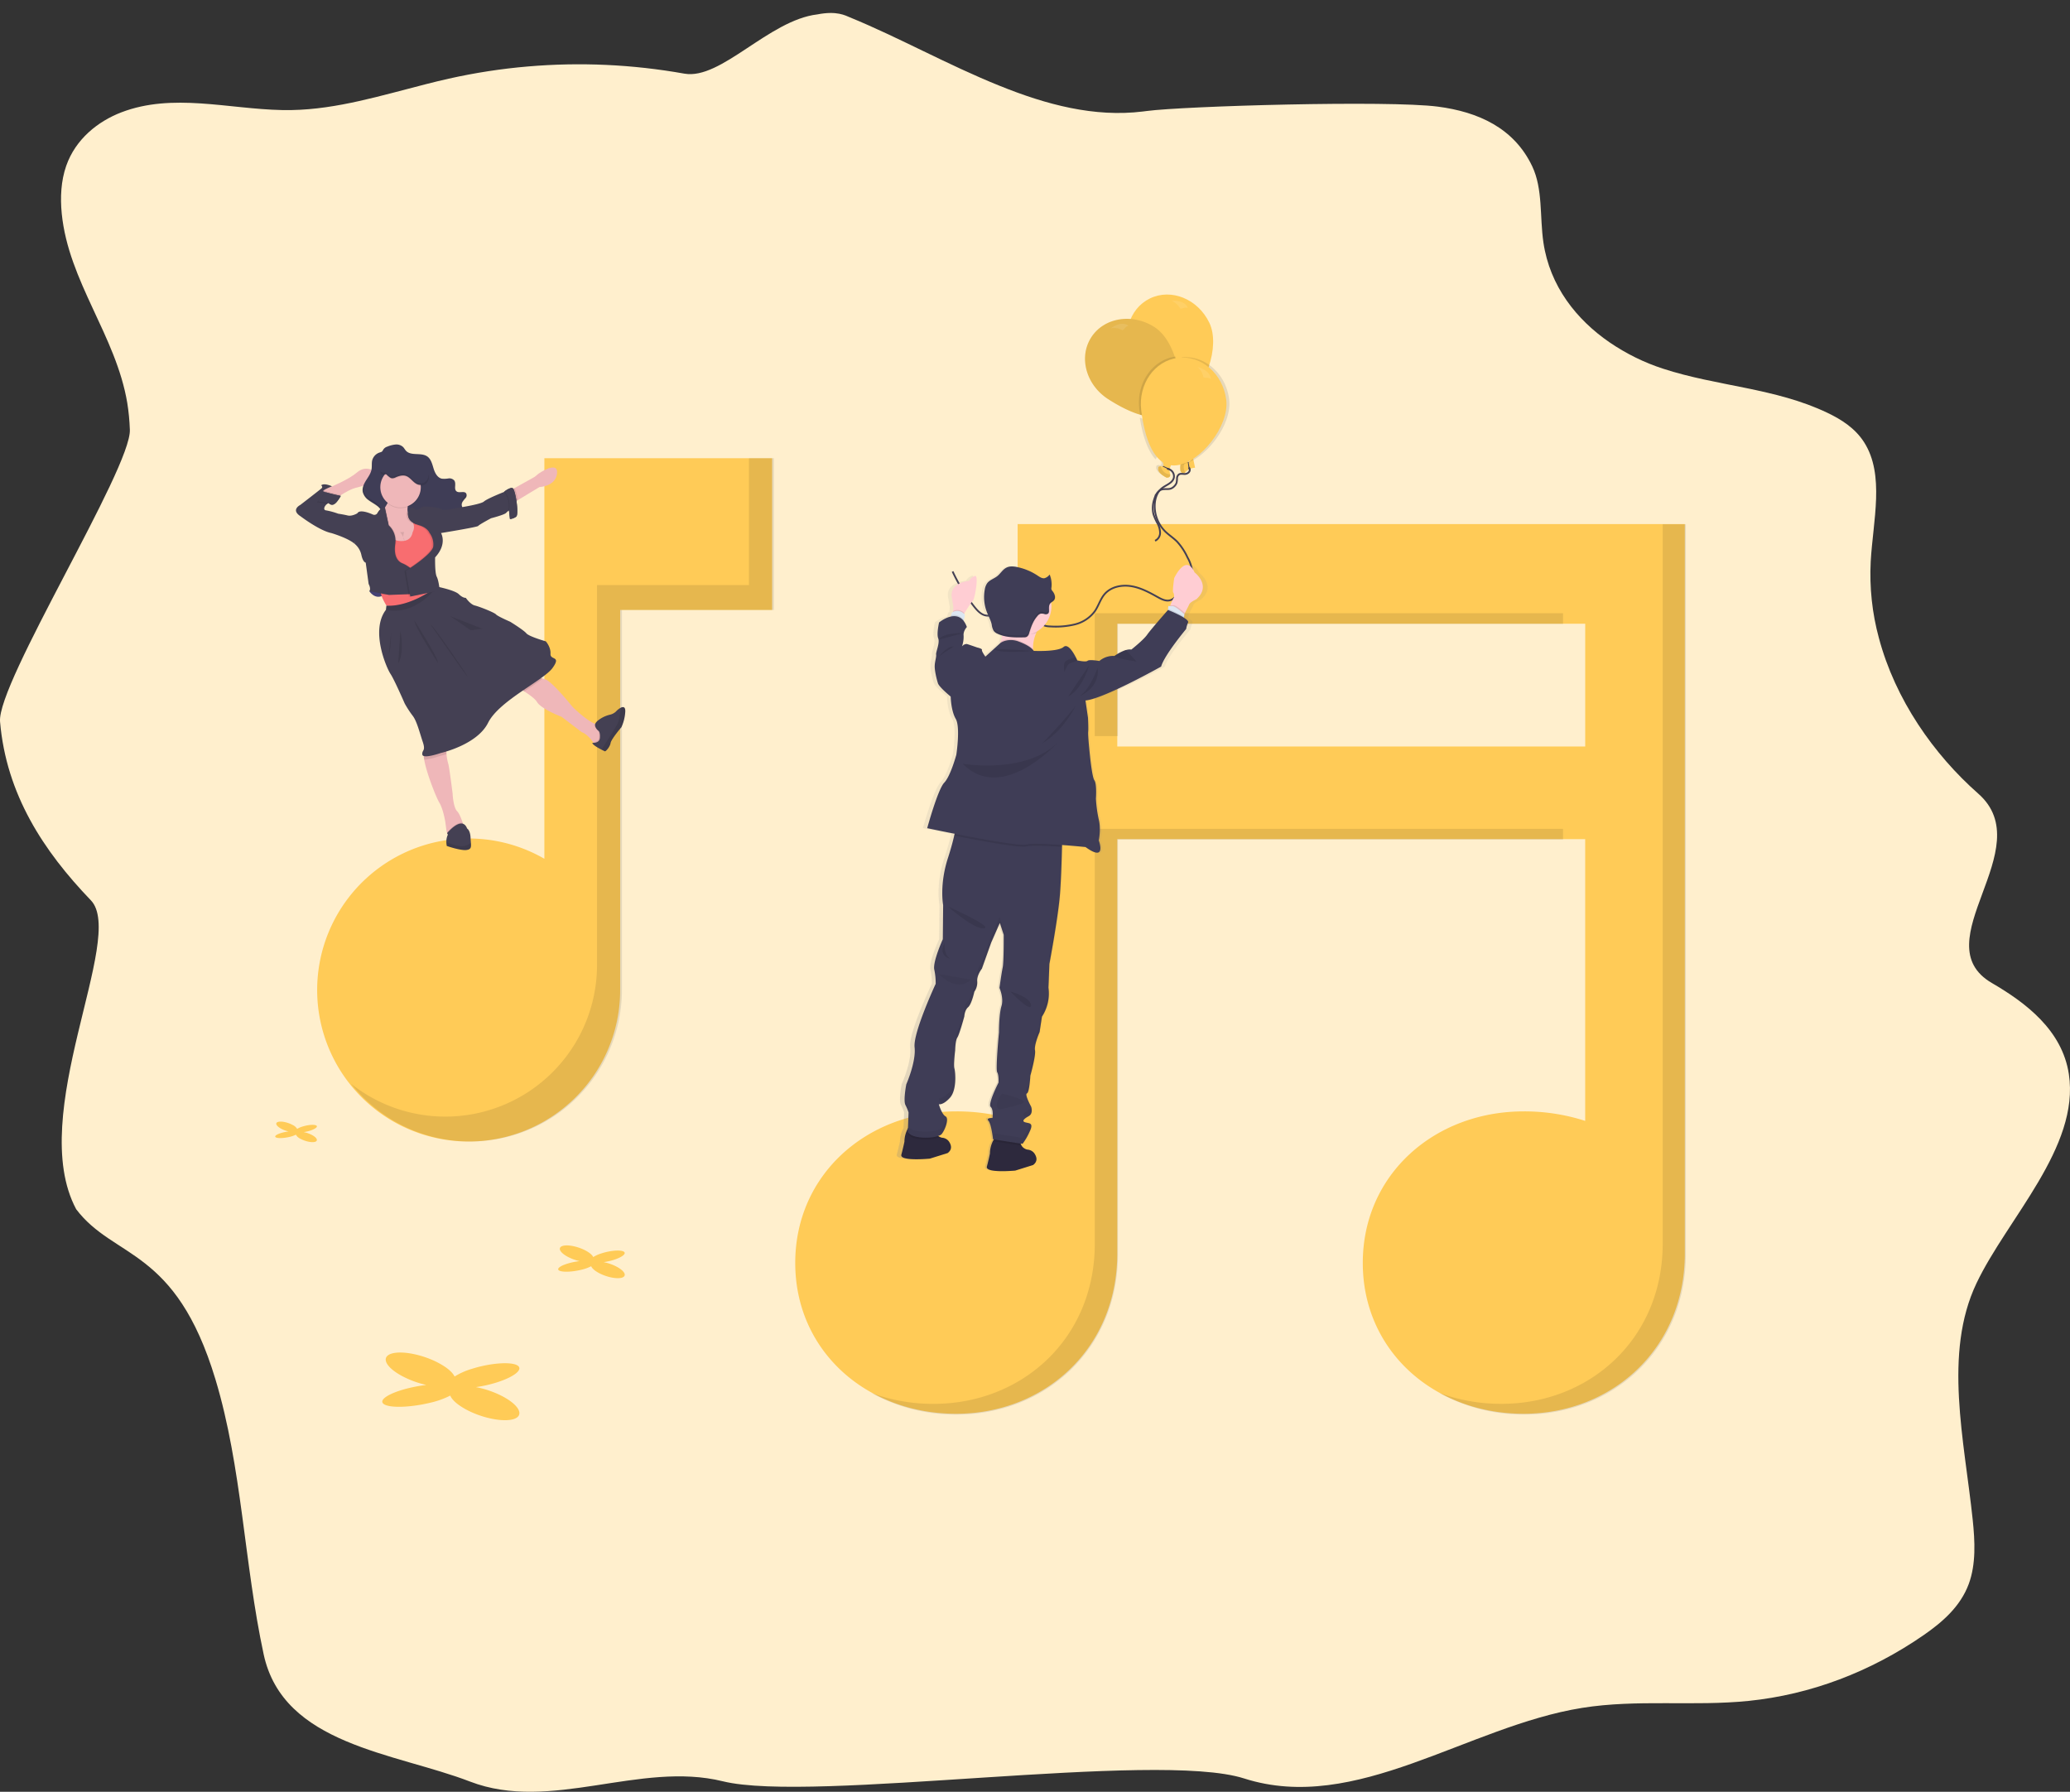 <?xml version="1.0" encoding="UTF-8" standalone="no"?>
<svg
   data-name="Layer 1"
   width="884.813"
   height="765.793"
   viewBox="0 0 884.813 765.793"
   version="1.1"
   id="svg349"
   sodipodi:docname="undraw_goal_-0-v5v.svg"
   inkscape:version="1.1.2 (1:1.1+202202050950+0a00cf5339)"
   xmlns:inkscape="http://www.inkscape.org/namespaces/inkscape"
   xmlns:sodipodi="http://sodipodi.sourceforge.net/DTD/sodipodi-0.dtd"
   xmlns:xlink="http://www.w3.org/1999/xlink"
   xmlns="http://www.w3.org/2000/svg"
   xmlns:svg="http://www.w3.org/2000/svg"
   xmlns:rdf="http://www.w3.org/1999/02/22-rdf-syntax-ns#"
   xmlns:cc="http://creativecommons.org/ns#"
   xmlns:dc="http://purl.org/dc/elements/1.1/">
  <rect x="0" y="0" width="884.813" height="765.793" fill="#333333" stroke="none"/>
  <sodipodi:namedview
     id="namedview351"
     pagecolor="#ffffff"
     bordercolor="#666666"
     borderopacity="1.0"
     inkscape:pageshadow="2"
     inkscape:pageopacity="0.0"
     inkscape:pagecheckerboard="0"
     showgrid="false"
     inkscape:zoom="0.31819362"
     inkscape:cx="293.84625"
     inkscape:cy="562.55057"
     inkscape:window-width="1920"
     inkscape:window-height="1009"
     inkscape:window-x="0"
     inkscape:window-y="34"
     inkscape:window-maximized="1"
     inkscape:current-layer="g5194"
     fit-margin-top="0"
     fit-margin-left="0"
     fit-margin-right="0"
     fit-margin-bottom="0" />
  <defs
     id="defs13">
    <linearGradient
       id="e2e6f350-b5ca-4a1b-97fa-8ad82b1378fe-630"
       x1="774.13"
       y1="337.35"
       x2="774.13"
       y2="337.1"
       gradientTransform="matrix(-1,0,0,1,1184,0)"
       gradientUnits="userSpaceOnUse">
      <stop
         offset="0"
         stop-color="gray"
         stop-opacity="0.25"
         id="stop2" />
      <stop
         offset="0.54"
         stop-color="gray"
         stop-opacity="0.12"
         id="stop4" />
      <stop
         offset="1"
         stop-color="gray"
         stop-opacity="0.1"
         id="stop6" />
    </linearGradient>
    <linearGradient
       id="e032e4db-4b5a-4772-82a4-e151341a8119-631"
       x1="511.77"
       y1="675.55"
       x2="511.77"
       y2="284.01"
       xlink:href="#e2e6f350-b5ca-4a1b-97fa-8ad82b1378fe-630" />
    <linearGradient
       id="796bd2e3-6922-48c9-8d61-1a37047129f5-632"
       x1="518.3"
       y1="270.01"
       x2="518.3"
       y2="195.01"
       xlink:href="#e2e6f350-b5ca-4a1b-97fa-8ad82b1378fe-630" />
    <linearGradient
       id="fd3c50c2-1925-4067-85c5-f26d2d595195-633"
       x1="1016.25"
       y1="529.56"
       x2="1016.25"
       y2="466.66"
       xlink:href="#e2e6f350-b5ca-4a1b-97fa-8ad82b1378fe-630" />
    <linearGradient
       id="1c0a27d4-1f07-420a-99e3-d67bda5d7f31-634"
       x1="1039.34"
       y1="567.37"
       x2="1039.34"
       y2="504.47"
       xlink:href="#e2e6f350-b5ca-4a1b-97fa-8ad82b1378fe-630" />
    <linearGradient
       id="ad33f4e3-bf33-4b8e-8318-953234af509e-75"
       x1="837"
       y1="580.8"
       x2="989.66"
       y2="580.8"
       gradientTransform="matrix(-1, 0, 0, 1, 1862, 0)"
       gradientUnits="userSpaceOnUse">
      <stop
         offset="0"
         stop-color="gray"
         stop-opacity="0.25"
         id="stop4555" />
      <stop
         offset="0.54"
         stop-color="gray"
         stop-opacity="0.12"
         id="stop4557" />
      <stop
         offset="1"
         stop-color="gray"
         stop-opacity="0.1"
         id="stop4559" />
    </linearGradient>
    <linearGradient
       id="af5f6ae9-e1dc-4eac-800c-2506307954c8-76"
       x1="-106.89"
       y1="588.73"
       x2="-106.89"
       y2="244.28"
       gradientTransform="matrix(-0.761,-0.03,-0.03,0.761,1569.368,109.627)"
       xlink:href="#ad33f4e3-bf33-4b8e-8318-953234af509e-75" />
  </defs>
  <title
     id="title15">goal</title>
  <path
     d="m 26.39,91.251 c 2.895,29.132 23.197,52.2 28.013,80.972 0.604,3.772 0.973,7.592 1.105,11.428 0.693,16.524 -56.907,108.254 -55.483,124.806 2.653,31.04 18.582,55.296 38.806,76.318 15.298,15.861 -27.87,91.679 -6.264,132.049 16.238,21.438 42.44,16.118 59.52,72.686 11.384,37.721 12.256,78.714 20.613,117.532 8.357,38.818 56.035,42.014 88.204,54.391 34.526,13.289 72.57,-8.866 108.1,-0.111 38.129,9.4 185.16,-13.273 222.783,-1.218 47.802,15.317 95.44,-22.321 144.51,-30.164 23.562,-3.769 47.545,-0.571 71.232,-2.986 26.368,-2.716 51.899,-12.322 74.756,-28.127 7.782,-5.41 15.649,-12.055 19.267,-21.879 3.113,-8.488 2.638,-18.165 1.681,-27.353 -3.579,-34.099 -12.637,-71.166 1.611,-101.137 13.143,-27.648 44.207,-58.158 39.484,-89.373 -2.84,-18.791 -18.434,-30.523 -32.892,-38.938 -29.818,-17.354 20.821,-57.504 -5.831,-80.941 -19.065,-16.792 -35.483,-40.219 -42.487,-66.567 -2.872,-10.534 -4.054,-21.612 -3.486,-32.662 0.981,-17.418 6.07,-36.975 -2.801,-50.918 -3.844,-6.046 -9.735,-9.76 -15.656,-12.598 -22.333,-10.691 -47.14,-11.308 -70.36,-18.902 -7.961,-2.574 -15.612,-6.34 -22.769,-11.207 -14.162,-9.714 -25.562,-24.026 -28.317,-42.707 -1.611,-10.949 -0.179,-22.902 -4.793,-32.579 -7.781,-16.404 -23.165,-23.261 -40.347,-25.492 -21.267,-2.765 -108.325,-0.253 -124.448,1.876 l -1.611,0.203 c -20.706,2.553 -41.242,-2.875 -61.419,-11.059 -21.788,-8.764 -43.086,-20.69 -63.808,-29.169 -1.945,-0.799 -5.563,-2.903 -13.903,-1.274 -20.78,2.454 -41.174,28.111 -56.875,25.324 -22.143,-3.947 -44.587,-4.974 -66.921,-3.06 -11.327,0.967 -22.597,2.702 -33.756,5.198 -3.279,0.737 -6.552,1.527 -9.82,2.369 -19.002,4.82 -37.904,10.709 -57.287,11.059 h -4.186 c -23.119,-0.47 -46.759,-7.428 -68.695,0.977 -9.976,3.843 -19.539,11.4 -23.555,22.865 -2.233,6.387 -2.591,13.511 -1.914,20.367 z"
     fill="#ffcb57"
     id="path17"
     style="fill:#ffefcd;fill-opacity:1;stroke-width:0.847"
     sodipodi:nodetypes="cccccccsccccccccccscccccccccccccccccccccccc" />
  <g
     id="g5194"
     transform="translate(-1188.644,-58.953)">
    <path
       d="m 1902.148,467.23 -2.996,4 a 5.095,5.095 0 0 0 -0.7,1.103 c -0.456,1.05 -0.205,2.282 -0.449,3.392 a 7.073,7.073 0 0 1 -0.875,2.031 46.833,46.833 0 0 1 -3.803,5.673 10.168,10.168 0 0 1 -2.365,2.342 3.924,3.924 0 0 1 -3.194,0.563 2,2 0 0 1 1.05,0.951 11.606,11.606 0 0 1 0.76,7.423 7.605,7.605 0 0 1 -0.837,2.434 3.65,3.65 0 0 1 -1.909,1.65 2.814,2.814 0 0 0 3.316,2.38 5.544,5.544 0 0 0 1.643,-0.821 l 4.814,-3.118 a 12.792,12.792 0 0 0 2.244,-1.681 c 0.897,-0.897 1.521,-2.031 2.403,-2.958 1.521,-1.574 3.681,-2.517 4.738,-4.419 0.662,-1.186 0.76,-2.593 1.179,-3.894 0.266,-0.844 0.662,-1.65 0.913,-2.502 a 11.18,11.18 0 0 0 -0.989,-8.016 c -1.24,-2.472 -3.164,-4.434 -4.943,-6.533 z"
       fill="#f86d70"
       id="path4615"
       style="stroke-width:0.761" />
    <path
       d="m 1623.63,282.934 v 255.085 a 84.494,84.494 0 0 0 -26.337,-4.061 c -37.927,0 -68.728,26.839 -68.728,64.766 0,37.927 30.801,64.469 68.728,64.469 37.927,0 68.918,-27.926 68.918,-68.447 V 417.606 h 200.016 v 120.413 a 84.456,84.456 0 0 0 -26.337,-4.061 c -37.927,0 -68.728,26.839 -68.728,64.766 0,37.927 30.801,64.469 68.728,64.469 37.927,0 68.918,-27.926 68.918,-68.447 V 282.934 Z m 242.605,95.065 h -200.016 v -52.476 h 200.016 z"
       fill="#ffcb57"
       id="path4635"
       style="stroke-width:0.761" />
    <path
       d="m 1421.333,254.794 v 171.193 a 64.758,64.758 0 1 0 32.398,55.974 v -162.295 h 64.948 v -64.872 z"
       fill="#ffcb57"
       id="path4637"
       style="stroke-width:0.761" />
    <path
       d="m 1403.97,656.013 a 41.327,41.327 0 0 0 -11.902,-4.213 54.43,54.43 0 0 0 8.906,-2 c 7.734,-2.449 11.636,-5.734 8.708,-7.339 -2.928,-1.605 -11.575,-0.928 -19.31,1.521 a 29.812,29.812 0 0 0 -7.415,3.293 c -0.799,-1.696 -2.974,-3.666 -6.366,-5.529 -6.845,-3.803 -16.108,-5.681 -20.625,-4.251 -4.518,1.43 -2.609,5.643 4.266,9.423 a 41.167,41.167 0 0 0 10.647,3.962 62.613,62.613 0 0 0 -7.339,1.3 c -8.419,2.023 -13.286,5.073 -10.875,6.845 2.411,1.772 11.203,1.521 19.621,-0.487 a 36.672,36.672 0 0 0 8.822,-3.118 c 0.692,1.749 2.905,3.803 6.48,5.788 6.845,3.803 16.108,5.681 20.625,4.251 4.518,-1.43 2.601,-5.673 -4.244,-9.446 z"
       fill="#ffcb57"
       id="path4639"
       style="stroke-width:0.761" />
    <path
       d="m 1452.423,600.435 a 20.154,20.154 0 0 0 -5.772,-2.046 27.166,27.166 0 0 0 4.32,-0.966 c 3.757,-1.194 5.651,-2.783 4.229,-3.567 -1.422,-0.783 -5.62,-0.449 -9.377,0.761 a 14.967,14.967 0 0 0 -3.597,1.597 c -0.388,-0.821 -1.445,-1.78 -3.088,-2.685 -3.339,-1.833 -7.826,-2.753 -10.016,-2.061 -2.19,0.692 -1.262,2.745 2.069,4.563 a 19.933,19.933 0 0 0 5.187,1.917 31.181,31.181 0 0 0 -3.567,0.639 c -4.084,0.973 -6.449,2.456 -5.278,3.308 1.171,0.852 5.438,0.761 9.522,-0.236 a 18.085,18.085 0 0 0 4.289,-1.521 c 0.335,0.844 1.407,1.856 3.141,2.806 3.339,1.833 7.818,2.761 10.016,2.069 2.198,-0.692 1.262,-2.745 -2.076,-4.578 z"
       fill="#ffcb57"
       id="path4641"
       style="stroke-width:0.761" />
    <path
       d="m 1322.077,544.088 a 12.647,12.647 0 0 0 -3.635,-1.278 15.834,15.834 0 0 0 2.723,-0.608 c 2.35,-0.761 3.536,-1.742 2.647,-2.228 -0.89,-0.487 -3.514,-0.281 -5.864,0.464 a 9.339,9.339 0 0 0 -2.282,0.996 4.449,4.449 0 0 0 -1.932,-1.673 c -2.084,-1.148 -4.89,-1.726 -6.267,-1.293 -1.377,0.433 -0.76,1.711 1.3,2.86 a 12.389,12.389 0 0 0 3.247,1.202 18.732,18.732 0 0 0 -2.236,0.403 c -2.555,0.608 -4.038,1.521 -3.308,2.069 0.73,0.548 3.407,0.464 5.963,-0.144 a 11.362,11.362 0 0 0 2.685,-0.951 4.236,4.236 0 0 0 1.962,1.757 c 2.091,1.148 4.898,1.726 6.267,1.293 1.369,-0.433 0.814,-1.719 -1.27,-2.867 z"
       fill="#ffcb57"
       id="path4643"
       style="stroke-width:0.761" />
    <path
       d="m 1508.792,254.794 v 54.225 h -64.948 v 162.295 a 64.849,64.849 0 0 1 -105.096,50.871 64.857,64.857 0 0 0 115.743,-40.224 v -162.295 h 64.948 v -64.872 z"
       opacity="0.1"
       id="path4645"
       style="stroke-width:0.761" />
    <path
       d="m 1325.538,268.879 0.221,1.658 7.187,1.019 c 0,0 0.586,-0.441 1.521,-1.042 1.704,-1.118 4.563,-2.784 6.997,-3.255 3.765,-0.761 15.735,-6.122 11.879,-6.472 -3.856,-0.35 -3.46,0.449 -3.46,0.449 0,0 -4.251,-4.175 -8.639,-0.357 -3.331,2.898 -10.647,6.016 -13.986,7.347 -1.065,0.418 -1.719,0.654 -1.719,0.654 z"
       fill="#efb7b9"
       id="path4647"
       style="stroke-width:0.761" />
    <path
       d="m 1354.247,249.821 a 12.168,12.168 0 0 1 3.445,-0.882 4.19,4.19 0 0 1 3.278,1.095 c 0.464,0.479 0.76,1.095 1.217,1.582 2.19,2.342 6.442,0.593 9.081,2.411 1.62,1.126 2.122,3.247 2.7,5.141 0.578,1.894 1.627,3.97 3.559,4.373 a 10.556,10.556 0 0 0 2.806,-0.106 2.761,2.761 0 0 1 2.525,0.928 c 0.897,1.361 -0.342,3.635 0.958,4.609 1.163,0.859 3.27,-0.342 4.084,0.852 a 1.78,1.78 0 0 1 -0.281,1.977 13.743,13.743 0 0 0 -1.323,1.658 2.51,2.51 0 0 0 2.472,3.666 c 0.821,-0.084 1.696,-0.548 2.411,-0.144 a 1.704,1.704 0 0 1 0.76,1.346 3.536,3.536 0 0 1 -3.179,3.719 c -1.399,0.091 -2.685,-0.669 -3.932,-1.308 -1.247,-0.639 -2.715,-1.179 -4.008,-0.646 a 6.191,6.191 0 0 0 -1.612,1.133 17.652,17.652 0 0 1 -4.959,2.936 c -1.582,0.624 -3.422,0.996 -4.943,0.221 -1.711,-0.875 -2.593,-3.004 -4.403,-3.65 -1.81,-0.646 -3.879,0.563 -5.613,1.589 -1.734,1.027 -4.053,1.886 -5.62,0.624 -1.688,-1.361 -1.171,-4.092 -2.198,-6 a 5.894,5.894 0 0 0 -1.65,-1.818 c -1.156,-0.89 -2.472,-1.559 -3.635,-2.434 a 6.084,6.084 0 0 1 -2.479,-3.483 c -0.342,-1.726 0.479,-3.453 1.415,-4.943 0.935,-1.491 2.023,-2.951 2.327,-4.677 0.228,-1.293 0,-2.639 0.297,-3.917 a 4.829,4.829 0 0 1 3.133,-3.308 c 0.852,-0.289 1.004,-0.213 1.437,-0.966 a 3.042,3.042 0 0 1 1.932,-1.574 z"
       fill="#3f3d56"
       id="path4649"
       style="stroke-width:0.761" />
    <g
       opacity="0.1"
       id="g4657"
       transform="matrix(0.761,0,0,0.761,1231.637,159.684)">
      <path
         d="m 249.51,225.44 a 8.51,8.51 0 0 1 0.18,3 8.11,8.11 0 0 1 -0.18,-3 z"
         transform="translate(-50.4,-87.11)"
         id="path4651" />
      <path
         d="m 253.79,236.89 a 3.27,3.27 0 0 0 -0.34,1.1 3.38,3.38 0 0 1 0.12,-2.8 17.79,17.79 0 0 1 1.74,-2.17 3.69,3.69 0 0 0 0.5,-1 l 0.08,0.09 a 2.34,2.34 0 0 1 -0.36,2.59 17.88,17.88 0 0 0 -1.74,2.19 z"
         transform="translate(-50.4,-87.11)"
         id="path4653" />
      <path
         d="m 200.82,234.21 c 1.53,1.16 3.25,2 4.77,3.21 a 7.62,7.62 0 0 1 2.17,2.39 c 1.35,2.51 0.67,6.1 2.89,7.89 2.06,1.66 5.12,0.54 7.4,-0.82 2.28,-1.36 4.88,-3 7.37,-2.09 2.49,0.91 3.54,3.65 5.8,4.8 2,1 4.41,0.52 6.5,-0.29 a 23.3,23.3 0 0 0 6.51,-3.86 8.6,8.6 0 0 1 2.12,-1.5 c 1.71,-0.69 3.64,0 5.28,0.86 1.64,0.86 3.33,1.84 5.16,1.72 a 4.7,4.7 0 0 0 4.15,-4.11 3,3 0 0 1 0.22,0.88 4.64,4.64 0 0 1 -4.15,4.92 c -1.83,0.12 -3.53,-0.88 -5.16,-1.71 -1.63,-0.83 -3.57,-1.55 -5.28,-0.86 a 8.83,8.83 0 0 0 -2.12,1.49 23.33,23.33 0 0 1 -6.51,3.87 c -2.08,0.81 -4.51,1.3 -6.5,0.29 -2.26,-1.15 -3.41,-3.95 -5.8,-4.8 -2.39,-0.85 -5.1,0.73 -7.37,2.09 -2.27,1.36 -5.34,2.48 -7.4,0.81 -2.22,-1.79 -1.54,-5.37 -2.89,-7.89 a 7.7,7.7 0 0 0 -2.17,-2.38 c -1.51,-1.17 -3.24,-2.05 -4.77,-3.21 a 8,8 0 0 1 -3.27,-4.58 5.41,5.41 0 0 1 -0.1,-1.2 8.36,8.36 0 0 0 3.15,4.08 z"
         transform="translate(-50.4,-87.11)"
         id="path4655" />
    </g>
    <path
       d="m 1349.114,311.057 -2.609,0.555 c 0,0 2.571,4.228 6.533,1.453 3.962,-2.776 -3.924,-2.008 -3.924,-2.008 z"
       fill="#4c4981"
       id="path4659"
       style="stroke-width:0.761" />
    <path
       d="m 1349.114,311.057 -2.609,0.555 c 0,0 2.571,4.228 6.533,1.453 3.962,-2.776 -3.924,-2.008 -3.924,-2.008 z"
       opacity="0.1"
       id="path4661"
       style="stroke-width:0.761" />
    <path
       d="m 1405.734,350.414 c 0,0 3.62,1.871 6.989,4.038 2.418,1.521 4.708,3.247 5.453,4.517 1.795,3.042 10.518,6.343 10.518,6.343 l 8.655,6.586 c 2.038,0.677 4.023,3.156 4.837,4.267 0.243,0.335 0.388,0.548 0.388,0.548 l 3.468,-0.449 1.825,-2.373 c 0,0 0.464,-5.232 -3.141,-5.172 a 4.959,4.959 0 0 1 -2.031,-0.525 c -3.879,-1.711 -9.301,-7.111 -9.301,-7.111 0,0 -9.217,-11.514 -11.978,-11.895 a 4.563,4.563 0 0 1 -0.867,-0.221 c -2.806,-0.981 -6.845,-4.601 -6.845,-4.601 z"
       fill="#efb7b9"
       id="path4663"
       style="stroke-width:0.761" />
    <path
       d="m 1369.982,383.702 c 0.92,5.529 5.111,16.1 6.457,18.306 1.673,2.73 2.548,8.198 2.548,8.198 l 0.494,3.803 a 4.411,4.411 0 0 0 0.548,1.475 8.039,8.039 0 0 0 0.487,0.761 l 6.944,-2.137 c 0,0 -0.403,-1.597 -1.012,-3.43 -0.608,-1.833 -1.521,-4.137 -2.388,-4.989 -1.696,-1.666 -1.947,-7.544 -1.947,-7.544 0,0 -1.415,-11.301 -1.848,-12.723 a 19.621,19.621 0 0 1 -0.76,-4.168 c -0.068,-0.761 -0.114,-1.628 -0.122,-2.609 a 53.305,53.305 0 0 0 -1.095,-8.366 l -8.1,1.468 -0.213,9.058 a 6.039,6.039 0 0 0 0.01,2.898 z"
       fill="#efb7b9"
       id="path4665"
       style="stroke-width:0.761" />
    <path
       d="m 1442.186,376.165 c 0.243,0.335 0.388,0.548 0.388,0.548 l 3.468,-0.449 1.825,-2.373 c 0,0 0.464,-5.232 -3.141,-5.172 a 4.959,4.959 0 0 1 -2.031,-0.525 c -0.297,1.567 1.46,2.867 1.46,2.867 0,0 0.76,0.532 0.555,2.989 -0.114,1.673 -1.597,2.031 -2.525,2.114 z"
       opacity="0.1"
       id="path4667"
       style="stroke-width:0.761" />
    <path
       d="m 1441.806,376.485 c 0.228,0.844 2.418,2.084 3.939,2.86 0.76,0.38 1.331,0.646 1.445,0.707 0.35,0.175 2.19,-1.871 2.441,-3.521 0.251,-1.65 4.639,-6.784 4.639,-6.784 a 18.405,18.405 0 0 0 1.627,-6.426 c 0.167,-2.244 -0.76,-2.426 -1.863,-1.917 a 7.369,7.369 0 0 0 -2.084,1.635 5.567,5.567 0 0 1 -2.7,1.399 13.21,13.21 0 0 0 -3.886,1.658 c -1.065,0.684 -2.099,1.521 -2.282,2.282 -0.403,1.62 1.437,2.989 1.437,2.989 0,0 0.76,0.532 0.555,2.989 -0.205,2.456 -3.293,2.053 -3.27,2.129 z"
       fill="#444053"
       id="path4669"
       style="stroke-width:0.761" />
    <path
       d="m 1445.745,379.344 c 0.76,0.38 1.331,0.646 1.445,0.707 0.35,0.175 2.19,-1.871 2.441,-3.521 0.251,-1.65 4.639,-6.784 4.639,-6.784 a 18.405,18.405 0 0 0 1.627,-6.426 c 0.167,-2.244 -0.76,-2.426 -1.863,-1.917 -0.182,1.78 -0.631,5.24 -1.521,7.042 -1.11,2.145 -5.559,9.035 -6.769,10.898 z"
       opacity="0.1"
       id="path4671"
       style="stroke-width:0.761" />
    <path
       d="m 1380.097,415.347 -0.068,0.129 a 8.039,8.039 0 0 0 0.487,0.761 l 6.944,-2.137 c 0,0 -0.403,-1.597 -1.012,-3.43 -2.745,-0.761 -6.685,4.038 -6.685,4.038 z"
       opacity="0.1"
       id="path4673"
       style="stroke-width:0.761" />
    <path
       d="m 1379.633,420.519 c 0,0 5.795,2.031 8.366,1.719 1.985,-0.236 2.069,-1.156 1.932,-3.042 -0.046,-0.608 -0.106,-1.308 -0.144,-2.114 -0.129,-3.346 -1.475,-4.023 -1.475,-4.023 -2.205,-5.78 -8.556,1.977 -8.556,1.977 l 0.327,0.639 a 6.997,6.997 0 0 0 -0.646,3.156 9.217,9.217 0 0 0 0.198,1.688 z"
       fill="#444053"
       id="path4675"
       style="stroke-width:0.761" />
    <path
       d="m 1379.633,420.519 c 0,0 5.795,2.031 8.366,1.719 1.985,-0.236 2.069,-1.156 1.932,-3.042 a 6.137,6.137 0 0 1 -4.723,1.354 18.579,18.579 0 0 1 -5.772,-1.719 9.217,9.217 0 0 0 0.198,1.688 z"
       opacity="0.1"
       id="path4677"
       style="stroke-width:0.761" />
    <path
       d="m 1350.909,279.96 2.282,9.887 0.464,2.038 4.19,0.532 4.32,0.548 4.7,-1.704 c 0,0 1.308,-4.472 0.228,-7.826 a 4.959,4.959 0 0 0 -2.175,-2.867 4.829,4.829 0 0 1 -0.905,-0.7 3.97,3.97 0 0 1 -0.761,-1.088 4.495,4.495 0 0 1 -0.403,-1.574 c -0.236,-2.669 1.453,-5.59 1.453,-5.59 0,0 -9.963,-3.4 -9.187,-1.202 0.509,1.422 -0.897,3.901 -1.947,5.468 -0.57,0.844 -1.034,1.43 -1.034,1.43 z"
       fill="#efb7b9"
       id="path4679"
       style="stroke-width:0.761" />
    <circle
       cx="1359.898"
       cy="267.495"
       r="8.655"
       opacity="0.1"
       id="circle4681"
       style="stroke-width:0.761" />
    <circle
       cx="1359.86"
       cy="267.176"
       r="8.655"
       fill="#efb7b9"
       id="circle4683"
       style="stroke-width:0.761" />
    <path
       d="m 1351.532,312.86 c 0.411,1.909 2.282,4.913 2.282,4.913 l 12.085,2.966 8.632,-9.035 v -0.061 c -0.266,-0.844 -3.559,-11.499 -1.179,-14.123 2.494,-2.73 1.521,-10.434 1.521,-10.434 0,0 -4.312,-4.959 -5.187,-6.16 -0.875,-1.202 -6.472,-2.145 -6.472,-2.145 0.281,0.38 0.54,0.761 0.76,1.088 a 10.647,10.647 0 0 1 1.377,2.92 4.365,4.365 0 0 1 -0.114,3.171 3.483,3.483 0 0 0 -0.297,0.814 c -0.943,4.13 -5.248,3.552 -6.959,3.141 -0.441,-0.106 -0.715,-0.198 -0.715,-0.198 l -4.114,0.129 -2.586,0.084 c 0,0 1.179,20.367 0.897,21.987 a 2.601,2.601 0 0 0 0.068,0.943 z"
       fill="#f86d70"
       id="path4685"
       style="stroke-width:0.761" />
    <path
       d="m 1350.635,290.98 7.491,-0.981 h -0.137 c -0.441,-0.106 -0.707,-0.198 -0.707,-0.198 l -4.122,0.129 -2.578,0.084 c 0,0 0.015,0.335 0.053,0.966 z"
       fill="#925978"
       id="path4687"
       style="stroke-width:0.761" />
    <polygon
       points="178.52,209.74 180.27,207.91 167.52,209.58 171.79,210.62 "
       fill="#925978"
       id="polygon4689"
       transform="matrix(0.761,0,0,0.761,1231.637,159.684)" />
    <polygon
       points="174.63,211.32 176.56,211.79 177.35,210.96 "
       fill="#925978"
       id="polygon4691"
       transform="matrix(0.761,0,0,0.761,1231.637,159.684)" />
    <path
       d="m 1351.532,312.86 c 1.932,0.198 3.711,0.297 3.711,0.297 l 9.955,-0.373 v -10.396 a 14.746,14.746 0 0 0 -4.016,-2.647 c -1.734,-0.601 -3.803,-2.441 -3.392,-7.293 0,-0.281 0.046,-0.57 0.084,-0.867 a 11.164,11.164 0 0 0 0.091,-1.635 8.746,8.746 0 0 0 -2.761,-6.404 1.316,1.316 0 0 0 -0.144,-0.129 l -1.62,-7.544 a 1.612,1.612 0 0 0 -0.327,0.046 c -0.57,0.844 -1.034,1.43 -1.034,1.43 l -1.194,2.616 2.282,9.887 -2.586,0.084 c 0,0 1.179,20.367 0.897,21.987 a 2.601,2.601 0 0 0 0.053,0.943 z"
       opacity="0.1"
       id="path4693"
       style="stroke-width:0.761" />
    <path
       d="m 1354.917,313.225 9.955,-0.365 v -10.404 a 14.838,14.838 0 0 0 -4.008,-2.647 c -1.833,-0.639 -4.016,-2.647 -3.308,-8.16 a 9.027,9.027 0 0 0 -2.647,-8.084 l -0.152,-0.129 -1.62,-7.544 a 3.506,3.506 0 0 0 -2.563,1.468 6.426,6.426 0 0 1 -0.601,0.882 1.521,1.521 0 0 1 -2,0.593 c -1.05,-0.464 -5.567,-2.373 -6.579,-0.502 -1.012,1.871 -1.202,13.012 -1.202,13.012 a 8.51,8.51 0 0 1 2.928,4.814 c 0.692,3.187 1.848,3.263 1.848,3.263 l 1.247,9.126 c 0,0 1.133,1.985 0.289,3.08"
       fill="#444053"
       id="path4695"
       style="stroke-width:0.761" />
    <path
       d="m 1349.973,278.241 1.696,5.08 3.24,0.281 -0.152,-0.129 -1.62,-7.544 a 3.506,3.506 0 0 0 -2.563,1.468 6.426,6.426 0 0 1 -0.601,0.844 z"
       fill="#444053"
       id="path4697"
       style="stroke-width:0.761" />
    <path
       d="m 1325.538,268.879 0.221,1.658 7.187,1.019 c 0,0 0.586,-0.441 1.521,-1.042 -0.76,-0.175 -4.335,-0.951 -6.206,-1.521 -0.692,-0.213 -1.148,-0.395 -1.164,-0.517 -0.015,-0.122 0.046,-0.144 0.16,-0.236 -1.065,0.403 -1.719,0.639 -1.719,0.639 z"
       opacity="0.1"
       id="path4699"
       style="stroke-width:0.761" />
    <path
       d="m 1317.111,279.61 c 0,0 8.145,6.183 13.195,7.179 0,0 7.103,2.099 9.887,4.563 l 3.042,-11.727 -1.863,-1.285 c 0,0 -2.228,1.377 -4.145,0.92 -1.917,-0.456 -4.038,-0.761 -4.038,-0.761 a 31.227,31.227 0 0 0 -5.164,-1.415 c -1.369,-0.114 -0.814,-1.894 0.555,-2.837 a 2.974,2.974 0 0 1 0.57,-0.319 1.764,1.764 0 0 0 2.281,0.517 5.21,5.21 0 0 0 1.339,-1.247 v 0 a 17.363,17.363 0 0 0 1.521,-2.282 c 0,0 -4.251,-0.913 -6.365,-1.567 -0.692,-0.213 -1.148,-0.395 -1.164,-0.517 -0.061,-0.487 3.803,-2.023 3.803,-2.023 0,0 -3.301,-1.597 -4.639,-0.433 0,0 0.867,0.646 0.167,1.285 -0.7,0.639 -9.126,7.126 -9.126,7.126 0,0 -4.16,2.046 0.144,4.822 z"
       fill="#444053"
       id="path4701"
       style="stroke-width:0.761" />
    <path
       d="m 1324.116,273.61 4.51,0.646 a 2.974,2.974 0 0 1 0.57,-0.319 1.764,1.764 0 0 0 2.282,0.517 5.21,5.21 0 0 0 1.339,-1.247 v 0 a 17.827,17.827 0 0 0 1.232,-1.924 c 0,0 -4.251,-0.913 -6.365,-1.567 z"
       opacity="0.1"
       id="path4703"
       style="stroke-width:0.761" />
    <path
       d="m 1324.374,273.245 4.799,0.692 a 1.764,1.764 0 0 0 2.282,0.517 c 1.377,-0.761 2.86,-3.544 2.86,-3.544 0,0 -4.251,-0.913 -6.365,-1.567 z"
       fill="#444053"
       id="path4705"
       style="stroke-width:0.761" />
    <path
       d="m 1413.727,344.406 -7.993,6.046 c 0,0 3.62,1.871 6.989,4.038 2.943,-1.993 5.719,-3.803 7.826,-5.483 -2.806,-1.019 -6.822,-4.601 -6.822,-4.601 z"
       opacity="0.1"
       id="path4707"
       style="stroke-width:0.761" />
    <path
       d="m 1369.982,383.702 a 27.082,27.082 0 0 0 5.856,-1.399 c 0,0 1.475,-0.319 3.666,-1.05 -0.068,-0.761 -0.114,-1.628 -0.122,-2.609 a 53.305,53.305 0 0 0 -1.095,-8.366 l -8.1,1.468 -0.213,9.058 a 6.039,6.039 0 0 0 0.01,2.898 z"
       opacity="0.1"
       id="path4709"
       style="stroke-width:0.761" />
    <path
       d="m 1355.548,346.954 c 1.627,2.411 6.084,12.663 6.084,12.663 a 43.608,43.608 0 0 0 3.392,5.225 c 1.772,2.228 2.997,7.24 4.343,11.248 1.346,4.008 -0.396,3.255 -0.205,5.324 0.19,2.069 7.803,-0.608 7.803,-0.608 0,0 15.553,-3.422 20.306,-12.929 4.753,-9.506 23.736,-18.116 27.576,-23.462 3.841,-5.346 -1.087,-3.141 -0.897,-6.039 0.19,-2.898 -2,-5.324 -2,-5.324 0,0 -7.164,-2.023 -8.328,-3.43 -1.164,-1.407 -6.883,-4.928 -6.883,-4.928 0,0 -5.392,-2.335 -6.084,-3.149 -0.692,-0.814 -7.08,-3.339 -9.035,-3.803 -1.955,-0.464 -3.871,-3.27 -3.871,-3.27 0,0 -1.209,0.16 -2.996,-1.574 -1.787,-1.734 -9.286,-3.225 -9.286,-3.225 -12.8,9.43 -21.644,8.115 -21.644,8.115 l -0.205,1.78 c -6.807,8.868 0.304,24.975 1.932,27.386 z"
       fill="#444053"
       id="path4711"
       style="stroke-width:0.761" />
    <path
       d="m 1353.616,319.552 c 0,0 11.066,3.643 21.857,-9.834 -12.807,9.385 -21.652,8.069 -21.652,8.069 z"
       opacity="0.1"
       id="path4713"
       style="stroke-width:0.761" />
    <path
       d="m 1372.659,325.842 c 0,0 14.861,21.454 15.781,22.238 0.92,0.783 -14.997,-22.504 -15.781,-22.238 z"
       opacity="0.1"
       id="path4715"
       style="stroke-width:0.761" />
    <path
       d="m 1365.792,324.199 c 0,0 10.29,15.971 10.084,18.131 0,0 -9.932,-15.355 -10.084,-18.131 z"
       opacity="0.1"
       id="path4717"
       style="stroke-width:0.761" />
    <path
       d="m 1359.799,328.587 c 0,0 1.901,8.936 -0.958,14.001 z"
       opacity="0.1"
       id="path4719"
       style="stroke-width:0.761" />
    <path
       d="m 1355.844,329.105 c 0,0 -0.122,7.734 -0.989,9.324 z"
       opacity="0.1"
       id="path4721"
       style="stroke-width:0.761" />
    <polygon
       points="196.46,213.7 214.43,220.74 207.85,221.6 "
       opacity="0.1"
       id="polygon4723"
       transform="matrix(0.761,0,0,0.761,1231.637,159.684)" />
    <path
       d="m 1354.141,262.377 c 0.684,0.456 1.255,1.179 2.069,1.285 a 3.255,3.255 0 0 0 1.681,-0.411 c 1.361,-0.593 2.898,-1.05 4.312,-0.586 2.008,0.662 3.111,2.974 5.111,3.658 a 3.643,3.643 0 0 0 1.917,0.106 3.711,3.711 0 0 0 1.08,-0.441 3.476,3.476 0 0 0 1.521,-2.16 4.472,4.472 0 0 0 -1.521,-4.213 9.332,9.332 0 0 0 -4.251,-1.932 c -4.016,-0.89 -8.191,-0.593 -12.29,-0.281 a 1.787,1.787 0 0 0 -0.958,0.251 c -0.624,0.464 -1.688,2.799 -1.468,3.59 0.304,1.027 2.685,0.266 2.799,1.133 z"
       opacity="0.1"
       id="path4725"
       style="stroke-width:0.761" />
    <path
       d="m 1354.103,262.057 c 0.684,0.449 1.247,1.179 2.069,1.285 a 3.217,3.217 0 0 0 1.673,-0.418 c 1.361,-0.593 2.905,-1.05 4.312,-0.586 2.008,0.669 3.111,2.981 5.111,3.658 a 3.574,3.574 0 0 0 1.917,0.106 3.498,3.498 0 0 0 1.08,-0.433 3.559,3.559 0 0 0 1.567,-2.16 4.495,4.495 0 0 0 -1.559,-4.221 9.362,9.362 0 0 0 -4.251,-1.924 c -4.016,-0.897 -8.183,-0.593 -12.29,-0.289 a 1.81,1.81 0 0 0 -0.958,0.259 c -0.616,0.456 -1.688,2.799 -1.468,3.59 0.304,1.057 2.685,0.251 2.799,1.133 z"
       fill="#3f3d56"
       id="path4727"
       style="stroke-width:0.761" />
    <path
       d="m 1407.012,268.423 1.308,5.286 1.696,-1.027 9.217,-5.559 c 0,0 6.981,-0.259 7.521,-5.871 0.54,-5.613 -7.757,-0.053 -8.198,0.373 -0.441,0.426 -1.445,1.179 -1.445,1.179 l -8.579,4.791 z"
       fill="#efb7b9"
       id="path4729"
       style="stroke-width:0.761" />
    <path
       d="m 1407.012,268.423 1.308,5.286 1.696,-1.027 c -0.373,-2.388 -0.958,-4.563 -1.521,-5.095 z"
       opacity="0.1"
       id="path4731"
       style="stroke-width:0.761" />
    <path
       d="m 1361.518,302.981 1.878,11.028 11.119,-2.304 c -0.266,-0.844 -3.559,-11.499 -1.179,-14.123 2.494,-2.73 1.521,-10.434 1.521,-10.434 0,0 -4.312,-4.959 -5.187,-6.16 -0.875,-1.202 -6.472,-2.145 -6.472,-2.145 a 4.495,4.495 0 0 1 -0.403,-1.574 6.328,6.328 0 0 0 -0.426,1.179 c 0,2.008 0.814,3.392 2.966,4.403 0.19,0.091 0.388,0.175 0.601,0.259 0.335,0.137 0.707,0.266 1.103,0.388 l 0.182,0.053 c 3.582,1.065 4.358,3.209 4.358,3.209 a 8.206,8.206 0 0 1 1.627,5.78 c -0.35,3.384 -11.689,10.442 -11.689,10.442 z"
       opacity="0.1"
       id="path4733"
       style="stroke-width:0.761" />
    <path
       d="m 1362.141,302.897 1.879,11.02 12.571,-2.616 c 0,0 -0.38,-4.16 -1.255,-5.848 -0.875,-1.688 -0.7,-8.282 -0.7,-8.282 5.324,-5.734 2.525,-10.396 2.525,-10.396 0,0 15.644,-2.54 15.91,-3.042 0.266,-0.502 5.483,-3.285 5.483,-3.285 0,0 5.666,-1.453 6.434,-2.282 a 6.845,6.845 0 0 1 0.928,-0.844 2.441,2.441 0 0 1 0.304,-0.198 l 0.418,3.612 h 0.19 a 5.149,5.149 0 0 0 2.464,-0.973 c 1.293,-0.989 -0.342,-11.826 -1.597,-12.206 a 1.445,1.445 0 0 0 -0.723,0 8.168,8.168 0 0 0 -2.7,1.46 l -0.221,0.175 -0.076,0.068 c 0,0 -7.08,2.776 -8.495,4.054 -1.415,1.278 -12.427,2.898 -12.427,2.898 0,0 -4.936,1.171 -5.575,0.464 -0.639,-0.707 -8.175,-1.863 -8.807,-0.761 -0.631,1.103 -2.38,0.905 -2.38,0.905 -1.24,-1.43 -2.099,-0.875 -2.624,-0.053 a 5.742,5.742 0 0 0 -0.669,1.589 c 0,2.19 0.966,3.628 3.567,4.662 0.396,0.152 0.821,0.304 1.285,0.441 3.59,1.065 4.358,3.209 4.358,3.209 a 8.191,8.191 0 0 1 1.635,5.78 c -0.342,3.392 -11.704,10.45 -11.704,10.45 z"
       fill="#444053"
       id="path4735"
       style="stroke-width:0.761" />
    <path
       d="m 1407.012,267.594 a 1.171,1.171 0 0 1 0.403,0.046 c 1.255,0.38 2.882,11.225 1.589,12.214 a 5.095,5.095 0 0 1 -2.198,0.951 h -0.19 l -0.418,-3.612 a 2.441,2.441 0 0 0 -0.304,0.198 v -0.152 a 9.385,9.385 0 0 0 -1.787,-8.023 z"
       opacity="0.1"
       id="path4737"
       style="stroke-width:0.761" />
    <path
       d="m 1406.191,277.176 0.418,3.612 a 5.057,5.057 0 0 0 2.685,-1.027 c 1.293,-0.989 -0.342,-11.826 -1.597,-12.206 -0.989,-0.304 -2.73,0.928 -3.422,1.453 a 9.4,9.4 0 0 1 1.917,8.168 z"
       fill="#444053"
       id="path4739"
       style="stroke-width:0.761" />
    <path
       d="m 1366.598,282.994 1.802,-1.688 -4.7,-4.563 a 5.742,5.742 0 0 0 -0.669,1.589 c 0.015,2.19 0.966,3.628 3.567,4.662 z"
       fill="#444053"
       id="path4741"
       style="stroke-width:0.761" />
    <path
       d="m 1354.019,261.411 c 0.684,0.449 1.247,1.179 2.069,1.285 a 3.217,3.217 0 0 0 1.673,-0.418 c 1.361,-0.593 2.905,-1.05 4.312,-0.586 2.008,0.669 3.111,2.981 5.111,3.658 a 3.574,3.574 0 0 0 1.917,0.106 3.476,3.476 0 0 0 2.647,-2.593 3.46,3.46 0 0 0 0.084,-0.966 3.605,3.605 0 0 1 0,1.612 3.529,3.529 0 0 1 -1.567,2.16 3.422,3.422 0 0 1 -1.08,0.433 3.544,3.544 0 0 1 -1.909,-0.106 c -2.008,-0.677 -3.111,-2.989 -5.118,-3.658 -1.407,-0.464 -2.951,0 -4.312,0.586 a 3.217,3.217 0 0 1 -1.673,0.418 c -0.814,-0.106 -1.384,-0.837 -2.069,-1.285 -0.114,-0.882 -2.494,-0.076 -2.791,-1.133 a 1.262,1.262 0 0 1 0,-0.487 c 0.471,0.814 2.593,0.144 2.707,0.973 z"
       opacity="0.1"
       id="path4743"
       style="stroke-width:0.761" />
    <path
       d="m 1361.381,286.303 c 0,0 -0.996,2.799 0.274,3.742 0,0 -1.392,-3.704 -2.198,-3.62"
       opacity="0.1"
       id="path4745"
       style="stroke-width:0.761" />
    <path
       d="m 1423.325,259.046 c 0,0 -6.426,5.559 -1.78,6.457 4.647,0.897 1.78,-6.457 1.78,-6.457 z"
       fill="#efb7b9"
       id="path4747"
       style="stroke-width:0.761" />
    <g
       opacity="0.1"
       id="g4755"
       transform="matrix(0.761,0,0,0.761,1231.637,159.684)">
      <path
         d="m 871.84,420.25 h -263 v 232.94 c 0,53.26 -40.75,90 -90.62,90 a 100.13,100.13 0 0 1 -34.82,-6.11 97.54,97.54 0 0 0 47.82,12.11 c 49.87,0 90.62,-36.72 90.62,-90 V 426.25 h 250 z"
         transform="translate(-50.4,-87.11)"
         id="path4749" />
      <polygon
         points="558.42,281.05 571.42,281.05 571.42,218.04 821.44,218.04 821.44,212.04 558.42,212.04 "
         id="polygon4751" />
      <path
         d="m 927.83,249.17 v 404 c 0,53.26 -40.75,90 -90.62,90 a 100.13,100.13 0 0 1 -34.82,-6.11 97.54,97.54 0 0 0 47.82,12.11 c 49.87,0 90.62,-36.72 90.62,-90 v -410 z"
         transform="translate(-50.4,-87.11)"
         id="path4753" />
    </g>
    <path
       d="m 1672.608,212.837 c 4.905,10.138 12.929,21.667 22.002,17.264 9.073,-4.403 15.849,-23.082 10.944,-33.235 -4.905,-10.153 -16.267,-14.769 -25.363,-10.366 -9.096,4.403 -12.495,16.214 -7.582,26.337 z"
       fill="#ffcb57"
       id="path4757"
       style="stroke-width:0.761" />
    <path
       d="m 1692.024,236.519 c 0,0 1.772,-0.297 1.095,-1.757 a 2.715,2.715 0 0 0 -0.213,-0.373 4.692,4.692 0 0 1 -0.677,-1.886 6.845,6.845 0 0 1 0.084,-2.35 l -4.829,-0.319 c 0,0 1.879,1.597 1.658,2.434 a 0.479,0.479 0 0 1 -0.221,0.289 0.761,0.761 0 0 1 -0.319,0.137 l -0.365,0.106 c -1.27,0.449 -0.76,1.088 -0.76,1.088 0.167,2.084 4.548,2.631 4.548,2.631 z"
       fill="#ffcb57"
       id="path4759"
       style="stroke-width:0.761" />
    <path
       d="m 1688.921,232.557 3.407,0.472 a 4.244,4.244 0 0 1 -0.099,-0.525 c -0.867,-0.038 -2.228,-0.152 -3.088,-0.236 a 0.479,0.479 0 0 1 -0.221,0.289 z"
       fill="#444053"
       id="path4761"
       style="stroke-width:0.761" />
    <path
       d="m 1692.024,236.519 c 0,0 1.772,-0.297 1.095,-1.757 a 5.476,5.476 0 0 1 -2.091,0.084 4.632,4.632 0 0 1 -2.791,-2.046 c -1.27,0.449 -0.76,1.088 -0.76,1.088 0.167,2.084 4.548,2.631 4.548,2.631 z"
       fill="#ffcb57"
       id="path4763"
       style="stroke-width:0.761" />
    <path
       d="m 1692.024,236.519 c 0,0 1.772,-0.297 1.095,-1.757 a 5.476,5.476 0 0 1 -2.091,0.084 4.632,4.632 0 0 1 -2.791,-2.046 c -1.27,0.449 -0.76,1.088 -0.76,1.088 0.167,2.084 4.548,2.631 4.548,2.631 z"
       opacity="0.1"
       id="path4765"
       style="stroke-width:0.761" />
    <path
       d="m 1689.446,187.565 c 0,0 5.4,-0.654 6.928,2.943 a 4.343,4.343 0 0 0 -1.939,0.114 2.753,2.753 0 0 1 -1.262,0.243 7.24,7.24 0 0 0 -3.727,-3.301 z"
       fill="#ffffff"
       opacity="0.1"
       id="path4767"
       style="stroke-width:0.761" />
    <path
       d="m 1695.248,260.863 a 1.909,1.909 0 0 0 0.304,-0.304 4.114,4.114 0 0 1 1.156,-0.913 4.054,4.054 0 0 1 0.479,-0.243 7.05,7.05 0 0 1 1.521,-0.456 6.084,6.084 0 0 1 0.76,-0.084 l -0.684,-3.27 v -0.046 l -0.297,-1.422 a 10.328,10.328 0 0 1 -0.684,1.194 c -0.35,0.532 -0.76,1.042 -1.217,1.05 a 0.54,0.54 0 0 1 -0.342,-0.129 1.034,1.034 0 0 1 -0.213,-0.274 c -0.076,-0.122 -0.137,-0.228 -0.205,-0.327 -0.76,-1.095 -1.24,-0.411 -1.24,-0.411 -0.867,0.312 -1.224,1.346 -1.354,2.388 0,0.152 0,0.304 -0.046,0.449 a 11.948,11.948 0 0 0 0.076,2.213 c 0,0 0.783,1.635 1.985,0.586 z"
       fill="#ffcb57"
       id="path4769"
       style="stroke-width:0.761" />
    <path
       d="m 1696.77,259.646 a 4.054,4.054 0 0 1 0.479,-0.243 c -0.167,-0.707 -0.373,-1.772 -0.517,-2.609 0,-0.061 0,-0.114 0,-0.175 0,-0.061 0,-0.175 -0.046,-0.251 a 0.54,0.54 0 0 1 -0.342,-0.129 l 0.076,0.51 v 0.205 z"
       fill="#444053"
       id="path4771"
       style="stroke-width:0.761" />
    <path
       d="m 1695.248,260.863 a 5.483,5.483 0 0 1 -0.639,-1.993 4.32,4.32 0 0 1 0.144,-1.262 c 0.038,-0.122 0.068,-0.243 0.114,-0.357 a 3.704,3.704 0 0 1 0.958,-1.612 c -0.76,-1.095 -1.24,-0.411 -1.24,-0.411 -0.867,0.312 -1.224,1.346 -1.354,2.388 0,0.152 0,0.304 -0.046,0.449 a 11.948,11.948 0 0 0 0.076,2.213 c 0,0 0.783,1.635 1.985,0.586 z"
       fill="#ffcb57"
       id="path4773"
       style="stroke-width:0.761" />
    <path
       d="m 1695.248,260.863 a 5.483,5.483 0 0 1 -0.639,-1.993 4.32,4.32 0 0 1 0.144,-1.262 c 0.038,-0.122 0.068,-0.243 0.114,-0.357 a 3.704,3.704 0 0 1 0.958,-1.612 c -0.76,-1.095 -1.24,-0.411 -1.24,-0.411 -0.867,0.312 -1.224,1.346 -1.354,2.388 0,0.152 0,0.304 -0.046,0.449 a 11.948,11.948 0 0 0 0.076,2.213 c 0,0 0.783,1.635 1.985,0.586 z"
       opacity="0.1"
       id="path4775"
       style="stroke-width:0.761" />
    <path
       d="m 1662.356,229.568 c 4.107,2.639 8.845,5.194 13.347,6.548 3.46,1.05 6.776,1.384 9.552,0.502 a 8.754,8.754 0 0 0 3.24,-1.871 9.24,9.24 0 0 0 1.635,-1.947 c 3.217,-5.027 3.156,-13.864 0.608,-21.515 -1.78,-5.324 -4.73,-10.039 -8.617,-12.533 -9.476,-6.084 -21.584,-4.107 -27.044,4.403 -5.46,8.51 -2.198,20.329 7.278,26.413 z"
       fill="#ffcb57"
       id="path4777"
       style="stroke-width:0.761" />
    <path
       d="m 1662.356,229.568 c 4.107,2.639 8.845,5.194 13.347,6.548 3.46,1.05 6.776,1.384 9.552,0.502 a 8.754,8.754 0 0 0 3.24,-1.871 9.24,9.24 0 0 0 1.635,-1.947 c 3.217,-5.027 3.156,-13.864 0.608,-21.515 -1.78,-5.324 -4.73,-10.039 -8.617,-12.533 -9.476,-6.084 -21.584,-4.107 -27.044,4.403 -5.46,8.51 -2.198,20.329 7.278,26.413 z"
       opacity="0.1"
       id="path4779"
       style="stroke-width:0.761" />
    <path
       d="m 1686.054,239.767 c 1.209,1.688 5.217,-0.122 5.217,-0.122 0,0 1.361,-1.171 0,-2.061 a 3.247,3.247 0 0 0 -0.373,-0.213 4.244,4.244 0 0 1 -1.209,-0.859 c -0.122,-0.122 -0.243,-0.251 -0.357,-0.388 a 7.118,7.118 0 0 1 -0.852,-1.346 5.643,5.643 0 0 1 -0.297,-0.707 l -4.289,2.282 a 9.727,9.727 0 0 1 1.346,0.327 c 0.616,0.198 1.224,0.487 1.339,0.882 a 0.479,0.479 0 0 1 0,0.365 0.905,0.905 0 0 1 -0.205,0.281 3.757,3.757 0 0 0 -0.251,0.281 c -0.867,1.011 -0.069,1.278 -0.069,1.278 z"
       fill="#ffcb57"
       id="path4781"
       style="stroke-width:0.761" />
    <path
       d="m 1686.563,237.934 3.141,-1.384 c -0.122,-0.122 -0.243,-0.251 -0.357,-0.388 -0.76,0.411 -1.97,1.027 -2.753,1.407 a 0.479,0.479 0 0 1 -0.03,0.365 z"
       fill="#444053"
       id="path4783"
       style="stroke-width:0.761" />
    <path
       d="m 1686.054,239.767 c 1.209,1.688 5.217,-0.122 5.217,-0.122 0,0 1.361,-1.171 0,-2.061 a 5.255,5.255 0 0 1 -1.742,1.156 4.632,4.632 0 0 1 -3.438,-0.281 c -0.837,1.042 -0.038,1.308 -0.038,1.308 z"
       fill="#ffcb57"
       id="path4785"
       style="stroke-width:0.761" />
    <path
       d="m 1686.054,239.767 c 1.209,1.688 5.217,-0.122 5.217,-0.122 0,0 1.361,-1.171 0,-2.061 a 5.255,5.255 0 0 1 -1.742,1.156 4.632,4.632 0 0 1 -3.438,-0.281 c -0.837,1.042 -0.038,1.308 -0.038,1.308 z"
       opacity="0.1"
       id="path4787"
       style="stroke-width:0.761" />
    <path
       d="m 1663.52,199.238 c 0,0 4.266,-3.369 7.445,-1.103 a 4.381,4.381 0 0 0 -1.589,1.11 2.761,2.761 0 0 1 -0.958,0.867 7.248,7.248 0 0 0 -4.898,-0.875 z"
       fill="#ffffff"
       opacity="0.1"
       id="path4789"
       style="stroke-width:0.761" />
    <g
       opacity="0.1"
       id="g4801"
       transform="matrix(0.761,0,0,0.761,1231.637,159.684)">
      <path
         d="m 678.56,185.77 -1.3,-6.23 a 12,12 0 0 1 -0.9,1.57 11.26,11.26 0 0 0 1.2,4.78 7,7 0 0 1 1,-0.12 z"
         transform="translate(-50.4,-87.11)"
         id="path4791" />
      <path
         d="m 673,188.41 a 3,3 0 0 0 0.4,-0.4 5.59,5.59 0 0 1 1.52,-1.21 5.33,5.33 0 0 1 0.63,-0.32 8.57,8.57 0 0 1 2,-0.59 7,7 0 0 1 1,-0.12 l -1.3,-6.23 a 12,12 0 0 1 -0.9,1.57 c -0.46,0.7 -1.05,1.38 -1.6,1.39 A 0.73,0.73 0 0 1 674.31,182.32 1.23,1.23 0 0 1 674,182 c -0.09,-0.16 -0.18,-0.3 -0.26,-0.43 -1,-1.44 -1.64,-0.53 -1.64,-0.53 -2.57,0.93 -1.74,6.64 -1.74,6.64 0,0 1.03,2.1 2.64,0.73 z"
         transform="translate(-50.4,-87.11)"
         id="path4793" />
      <path
         d="m 674.92,186.8 a 5.33,5.33 0 0 1 0.63,-0.32 c -0.26,-1.09 -0.58,-2.86 -0.79,-4 a 0.73,0.73 0 0 1 -0.44,-0.18 z"
         transform="translate(-50.4,-87.11)"
         id="path4795" />
      <path
         d="m 673,188.41 a 7.33,7.33 0 0 1 -0.84,-2.63 6.14,6.14 0 0 1 1.61,-4.25 c -1,-1.44 -1.64,-0.53 -1.64,-0.53 -2.57,0.93 -1.74,6.64 -1.74,6.64 0,0 1,2.14 2.61,0.77 z"
         transform="translate(-50.4,-87.11)"
         id="path4797" />
      <path
         d="m 673,188.41 a 7.33,7.33 0 0 1 -0.84,-2.63 6.14,6.14 0 0 1 1.61,-4.25 c -1,-1.44 -1.64,-0.53 -1.64,-0.53 -2.57,0.93 -1.74,6.64 -1.74,6.64 0,0 1,2.14 2.61,0.77 z"
         transform="translate(-50.4,-87.11)"
         opacity="0.1"
         id="path4799" />
    </g>
    <path
       d="m 1704.512,235.781 a 1.909,1.909 0 0 0 0.304,-0.304 4.251,4.251 0 0 1 1.156,-0.913 4.054,4.054 0 0 1 0.479,-0.243 6.518,6.518 0 0 1 1.521,-0.449 5.324,5.324 0 0 1 0.76,-0.091 l -0.989,-4.738 a 9.689,9.689 0 0 1 -0.684,1.194 c -0.35,0.532 -0.76,1.05 -1.217,1.05 a 0.502,0.502 0 0 1 -0.335,-0.129 1.05,1.05 0 0 1 -0.221,-0.274 c -0.068,-0.122 -0.137,-0.228 -0.198,-0.327 -0.76,-1.095 -1.247,-0.411 -1.247,-0.411 -1.955,0.715 -1.323,5.057 -1.323,5.057 0,0 0.768,1.628 1.992,0.578 z"
       fill="#ffcb57"
       id="path4803"
       style="stroke-width:0.761" />
    <path
       d="m 1705.972,234.565 a 4.054,4.054 0 0 1 0.479,-0.243 c -0.198,-0.829 -0.441,-2.175 -0.601,-3.042 a 0.502,0.502 0 0 1 -0.335,-0.129 z"
       fill="#444053"
       id="path4805"
       style="stroke-width:0.761" />
    <path
       d="m 1704.512,235.781 a 5.483,5.483 0 0 1 -0.639,-1.993 4.67,4.67 0 0 1 1.262,-3.232 c -0.76,-1.095 -1.247,-0.411 -1.247,-0.411 -1.954,0.715 -1.323,5.057 -1.323,5.057 0,0 0.723,1.628 1.947,0.578 z"
       fill="#ffcb57"
       id="path4807"
       style="stroke-width:0.761" />
    <path
       d="m 1704.512,235.781 a 5.483,5.483 0 0 1 -0.639,-1.993 4.67,4.67 0 0 1 1.262,-3.232 c -0.76,-1.095 -1.247,-0.411 -1.247,-0.411 -1.954,0.715 -1.323,5.057 -1.323,5.057 0,0 0.723,1.628 1.947,0.578 z"
       opacity="0.1"
       id="path4809"
       style="stroke-width:0.761" />
    <g
       opacity="0.1"
       id="g4821"
       transform="matrix(0.761,0,0,0.761,1231.637,159.684)">
      <path
         d="m 667,169 a 11.41,11.41 0 0 0 4.62,1.71 8.39,8.39 0 0 1 0.46,-0.9 l -5.88,-2.44 A 12,12 0 0 1 667,169 Z"
         transform="translate(-50.4,-87.11)"
         id="path4811" />
      <path
         d="m 669,177.63 c 0,0 2.33,0.39 2.11,-1.72 a 3.24,3.24 0 0 0 -0.11,-0.56 5.53,5.53 0 0 1 -0.14,-1.93 5.36,5.36 0 0 1 0.1,-0.7 9.63,9.63 0 0 1 1.1,-2.89 l -5.88,-2.44 A 12,12 0 0 1 667,169 c 0.32,0.78 0.54,1.65 0.24,2.1 a 0.69,0.69 0 0 1 -0.4,0.27 1.06,1.06 0 0 1 -0.45,0 h -0.51 c -1.76,0 -1.36,1 -1.36,1 -0.73,2.73 4.48,5.26 4.48,5.26 z"
         transform="translate(-50.4,-87.11)"
         id="path4813" />
      <path
         d="m 666.8,171.39 4,2 a 5.36,5.36 0 0 1 0.1,-0.7 c -1.06,-0.41 -2.7,-1.14 -3.74,-1.6 a 0.69,0.69 0 0 1 -0.36,0.3 z"
         transform="translate(-50.4,-87.11)"
         id="path4815" />
      <path
         d="m 669,177.63 c 0,0 2.33,0.39 2.11,-1.72 a 7.2,7.2 0 0 1 -2.64,-0.78 6.16,6.16 0 0 1 -2.61,-3.73 c -1.76,0 -1.36,1 -1.36,1 -0.71,2.7 4.5,5.23 4.5,5.23 z"
         transform="translate(-50.4,-87.11)"
         id="path4817" />
      <path
         d="m 669,177.63 c 0,0 2.33,0.39 2.11,-1.72 a 7.2,7.2 0 0 1 -2.64,-0.78 6.16,6.16 0 0 1 -2.61,-3.73 c -1.76,0 -1.36,1 -1.36,1 -0.71,2.7 4.5,5.23 4.5,5.23 z"
         transform="translate(-50.4,-87.11)"
         opacity="0.1"
         id="path4819" />
    </g>
    <path
       d="m 1701.766,228.047 c 0,0 1.772,0.297 1.605,-1.3 a 2.335,2.335 0 0 0 -0.084,-0.426 4.251,4.251 0 0 1 -0.106,-1.475 3.962,3.962 0 0 1 0.076,-0.525 6.213,6.213 0 0 1 0.487,-1.521 6.381,6.381 0 0 1 0.35,-0.684 l -4.472,-1.863 a 9.126,9.126 0 0 1 0.608,1.24 c 0.243,0.601 0.411,1.255 0.182,1.605 a 0.548,0.548 0 0 1 -0.304,0.198 0.935,0.935 0 0 1 -0.342,0 h -0.388 c -1.339,0 -1.034,0.761 -1.034,0.761 -0.525,2.076 3.422,3.993 3.422,3.993 z"
       fill="#ffcb57"
       id="path4823"
       style="stroke-width:0.761" />
    <path
       d="m 1700.108,223.309 3.042,1.521 a 3.962,3.962 0 0 1 0.076,-0.525 c -0.806,-0.312 -2.053,-0.867 -2.844,-1.217 a 0.548,0.548 0 0 1 -0.274,0.221 z"
       fill="#444053"
       id="path4825"
       style="stroke-width:0.761" />
    <path
       d="m 1701.766,228.047 c 0,0 1.772,0.297 1.605,-1.3 a 5.658,5.658 0 0 1 -2.008,-0.601 4.67,4.67 0 0 1 -1.985,-2.829 c -1.339,0 -1.034,0.761 -1.034,0.761 -0.525,2.053 3.422,3.97 3.422,3.97 z"
       fill="#ffcb57"
       id="path4827"
       style="stroke-width:0.761" />
    <path
       d="m 1701.766,228.047 c 0,0 1.772,0.297 1.605,-1.3 a 5.658,5.658 0 0 1 -2.008,-0.601 4.67,4.67 0 0 1 -1.985,-2.829 c -1.339,0 -1.034,0.761 -1.034,0.761 -0.525,2.053 3.422,3.97 3.422,3.97 z"
       opacity="0.1"
       id="path4829"
       style="stroke-width:0.761" />
    <path
       d="m 1684.213,248.878 a 9.438,9.438 0 0 1 0.692,-1.186 c 0.365,-0.532 0.814,-1.042 1.224,-1.042 a 0.479,0.479 0 0 1 0.342,0.137 0.989,0.989 0 0 1 0.213,0.266 c 0.068,0.129 0.137,0.236 0.198,0.335 0.76,1.11 1.247,0.418 1.247,0.418 1.962,-0.684 1.369,-5.042 1.369,-5.042 0,0 -0.76,-1.635 -1.977,-0.601 a 2.799,2.799 0 0 0 -0.312,0.297 4.86,4.86 0 0 1 -1.643,1.148 6.845,6.845 0 0 1 -1.521,0.433 4.837,4.837 0 0 1 -0.761,0.084 z"
       fill="#ffcb57"
       id="path4831"
       style="stroke-width:0.761" />
    <path
       d="m 1686.122,246.649 a 0.479,0.479 0 0 1 0.342,0.137 l -0.426,-3.415 a 3.993,3.993 0 0 1 -0.479,0.236 c 0.198,0.837 0.426,2.183 0.563,3.042 z"
       fill="#444053"
       id="path4833"
       style="stroke-width:0.761" />
    <path
       d="m 1686.883,247.387 c 0.76,1.11 1.247,0.418 1.247,0.418 1.962,-0.684 1.369,-5.042 1.369,-5.042 0,0 -0.76,-1.635 -1.977,-0.601 a 5.324,5.324 0 0 1 0.608,2 4.609,4.609 0 0 1 -1.247,3.225 z"
       fill="#ffcb57"
       id="path4835"
       style="stroke-width:0.761" />
    <path
       d="m 1686.883,247.387 c 0.76,1.11 1.247,0.418 1.247,0.418 1.962,-0.684 1.369,-5.042 1.369,-5.042 0,0 -0.76,-1.635 -1.977,-0.601 a 5.324,5.324 0 0 1 0.608,2 4.609,4.609 0 0 1 -1.247,3.225 z"
       opacity="0.1"
       id="path4837"
       style="stroke-width:0.761" />
    <path
       d="m 1682.593,255.281 a 14.868,14.868 0 0 0 2.281,-7.605 c 0.365,-0.532 0.814,-1.042 1.224,-1.042 a 0.479,0.479 0 0 1 0.342,0.137 0.989,0.989 0 0 1 0.213,0.266 c 0.068,0.129 0.137,0.236 0.198,0.335 0.76,1.11 1.247,0.418 1.247,0.418 1.962,-0.684 1.369,-5.042 1.369,-5.042 0,0 -0.761,-1.635 -1.977,-0.601 a 2.799,2.799 0 0 0 -0.312,0.297 4.86,4.86 0 0 1 -1.643,1.148 6.845,6.845 0 0 1 -1.521,0.433 10.221,10.221 0 0 0 -1.407,-2.114 17.347,17.347 0 0 0 -6.769,-4.464 c 1.065,6.746 3.05,13.849 6.753,17.834 z"
       opacity="0.1"
       id="path4839"
       style="stroke-width:0.761" />
    <path
       d="m 1693.264,257.616 a 13.203,13.203 0 0 0 1.635,-0.365 14.321,14.321 0 0 0 1.452,-0.502 l 0.312,-0.129 c 0.403,-0.175 0.814,-0.365 1.224,-0.578 0.411,-0.213 0.616,-0.319 0.928,-0.494 5.788,-3.339 11.408,-10.054 13.918,-16.868 a 22.139,22.139 0 0 0 1.361,-5.795 15.583,15.583 0 0 0 -0.046,-3.156 22.276,22.276 0 0 0 -2.829,-8.525 c -0.167,-0.281 -0.327,-0.548 -0.502,-0.806 -3.803,-5.871 -10.198,-9.415 -16.997,-8.7 1.475,4.267 3.574,7.902 6.533,9.795 0.243,0.601 0.411,1.255 0.182,1.605 a 0.548,0.548 0 0 1 -0.304,0.198 0.935,0.935 0 0 1 -0.342,0 h -0.388 c -1.339,0 -1.034,0.761 -1.034,0.761 -0.525,2.015 3.422,3.939 3.422,3.939 0,0 1.772,0.297 1.605,-1.3 a 2.335,2.335 0 0 0 -0.084,-0.426 4.251,4.251 0 0 1 -0.106,-1.475 3.962,3.962 0 0 1 0.076,-0.525 6.213,6.213 0 0 1 0.487,-1.521 9.773,9.773 0 0 0 2.54,0 13.492,13.492 0 0 0 3.468,-0.943 c -0.16,0.251 -0.304,0.502 -0.441,0.761 a 14.921,14.921 0 0 0 -2.282,7.605 c -0.35,0.532 -0.76,1.05 -1.217,1.05 a 0.502,0.502 0 0 1 -0.335,-0.129 1.05,1.05 0 0 1 -0.221,-0.274 c -0.068,-0.122 -0.137,-0.228 -0.198,-0.327 -0.76,-1.095 -1.247,-0.411 -1.247,-0.411 -1.954,0.715 -1.323,5.057 -1.323,5.057 0,0 0.761,1.628 1.985,0.578 a 1.909,1.909 0 0 0 0.304,-0.304 4.251,4.251 0 0 1 1.156,-0.913 4.054,4.054 0 0 1 0.479,-0.243 6.518,6.518 0 0 1 1.521,-0.449 9.689,9.689 0 0 0 1.422,2.107 l 0.304,0.327 -0.106,0.099 a 60.081,60.081 0 0 0 -6.746,7.179 c -0.616,0.761 -1.209,1.597 -1.734,2.418 q -0.563,0.859 -1.05,1.711 a 14.959,14.959 0 0 0 -2.236,7.605 c -0.35,0.532 -0.76,1.042 -1.217,1.05 a 0.54,0.54 0 0 1 -0.342,-0.129 1.034,1.034 0 0 1 -0.213,-0.274 c -0.076,-0.122 -0.137,-0.228 -0.205,-0.327 -0.76,-1.095 -1.24,-0.411 -1.24,-0.411 -0.867,0.38 -1.202,1.415 -1.331,2.456 z"
       opacity="0.1"
       id="path4841"
       style="stroke-width:0.761" />
    <g
       opacity="0.1"
       id="g4859"
       transform="matrix(0.761,0,0,0.761,1231.637,159.684)">
      <path
         d="m 668.78,165.86 a 3.6,3.6 0 0 0 1.68,0.23 5.83,5.83 0 0 1 2.46,0.68 c -0.38,-5.12 -7.38,-6.6 -7.38,-6.6 a 9.5,9.5 0 0 1 3.24,5.69 z"
         transform="translate(-50.4,-87.11)"
         id="path4843" />
      <path
         d="m 633.86,184.5 c 0.13,1 0.27,2.09 0.44,3.15 4.55,1.38 8.91,1.82 12.56,0.66 0.81,0.26 1.61,0.64 1.76,1.16 a 0.63,0.63 0 0 1 0,0.48 1.19,1.19 0 0 1 -0.27,0.37 4.94,4.94 0 0 0 -0.33,0.37 c -1.12,1.37 -0.07,1.72 -0.07,1.72 1.59,2.22 6.86,-0.16 6.86,-0.16 0,0 1.79,-1.54 0,-2.71 a 4.27,4.27 0 0 0 -0.49,-0.28 5.58,5.58 0 0 1 -1.59,-1.13 c -0.16,-0.16 -0.32,-0.33 -0.47,-0.51 a 9.36,9.36 0 0 1 -1.12,-1.77 12.15,12.15 0 0 0 2.15,-2.56 c 4.23,-6.61 4.15,-18.23 0.8,-28.29 -13,1.84 -22.02,15 -20.23,29.5 z"
         transform="translate(-50.4,-87.11)"
         id="path4845" />
      <path
         d="m 646,213.57 a 11.4,11.4 0 0 0 4.61,1.73 7.28,7.28 0 0 1 0.47,-0.9 l -5.9,-2.4 a 13.86,13.86 0 0 1 0.82,1.57 z"
         transform="translate(-50.4,-87.11)"
         id="path4847" />
      <path
         d="m 648,222.19 c 0,0 2.34,0.4 2.11,-1.71 a 3,3 0 0 0 -0.1,-0.56 5.61,5.61 0 0 1 -0.14,-1.94 5,5 0 0 1 0.09,-0.69 9,9 0 0 1 0.64,-2 7.28,7.28 0 0 1 0.47,-0.9 L 645.18,212 a 13.86,13.86 0 0 1 0.8,1.62 c 0.31,0.79 0.53,1.66 0.23,2.11 a 0.66,0.66 0 0 1 -0.39,0.27 1.32,1.32 0 0 1 -0.46,0 4.53,4.53 0 0 0 -0.5,0 c -1.77,0 -1.37,1 -1.37,1 -0.68,2.67 4.51,5.19 4.51,5.19 z"
         transform="translate(-50.4,-87.11)"
         id="path4849" />
      <path
         d="m 645.82,216 4,2 q 0,-0.36 0.09,-0.69 c -1.05,-0.41 -2.7,-1.14 -3.74,-1.6 a 0.67,0.67 0 0 1 -0.35,0.29 z"
         transform="translate(-50.4,-87.11)"
         id="path4851" />
      <path
         d="m 648,222.19 c 0,0 2.33,0.39 2.11,-1.72 a 7.1,7.1 0 0 1 -2.64,-0.78 6.1,6.1 0 0 1 -2.61,-3.72 c -1.77,0 -1.37,1 -1.37,1 -0.69,2.7 4.51,5.22 4.51,5.22 z"
         transform="translate(-50.4,-87.11)"
         id="path4853" />
      <path
         d="m 648,222.19 c 0,0 2.33,0.39 2.11,-1.72 a 7.1,7.1 0 0 1 -2.64,-0.78 6.1,6.1 0 0 1 -2.61,-3.72 c -1.77,0 -1.37,1 -1.37,1 -0.69,2.7 4.51,5.22 4.51,5.22 z"
         transform="translate(-50.4,-87.11)"
         opacity="0.1"
         id="path4855" />
      <path
         d="m 668.78,165.86 a 3.6,3.6 0 0 0 1.68,0.23 5.83,5.83 0 0 1 2.46,0.68 c -0.38,-5.12 -7.38,-6.6 -7.38,-6.6 a 9.5,9.5 0 0 1 3.24,5.69 z"
         transform="translate(-50.4,-87.11)"
         opacity="0.1"
         id="path4857" />
    </g>
    <path
       d="m 1676.464,234.374 c 1.377,11.18 5.232,24.671 15.264,23.432 10.031,-1.24 22.451,-16.731 21.074,-27.919 -1.377,-11.187 -10.647,-19.226 -20.671,-17.986 -10.024,1.24 -17.051,11.301 -15.667,22.473 z"
       fill="#ffcb57"
       id="path4861"
       style="stroke-width:0.761" />
    <path
       d="m 1687.21,263.031 c 0,0 1.772,0.304 1.605,-1.3 a 3.377,3.377 0 0 0 -0.076,-0.426 4.084,4.084 0 0 1 -0.114,-1.475 c 0,-0.175 0.046,-0.357 0.076,-0.525 a 6.845,6.845 0 0 1 0.844,-2.198 l -4.472,-1.863 c 0,0 1.262,2.122 0.76,2.844 a 0.525,0.525 0 0 1 -0.304,0.205 1.171,1.171 0 0 1 -0.342,0 h -0.38 c -1.346,0 -1.042,0.761 -1.042,0.761 -0.502,2.069 3.445,3.978 3.445,3.978 z"
       fill="#ffcb57"
       id="path4863"
       style="stroke-width:0.761" />
    <path
       d="m 1685.552,258.3 3.042,1.521 c 0,-0.175 0.046,-0.357 0.076,-0.525 -0.806,-0.312 -2.053,-0.867 -2.844,-1.217 a 0.525,0.525 0 0 1 -0.274,0.221 z"
       fill="#444053"
       id="path4865"
       style="stroke-width:0.761" />
    <path
       d="m 1687.21,263.031 c 0,0 1.772,0.304 1.605,-1.3 a 5.324,5.324 0 0 1 -2.008,-0.601 4.609,4.609 0 0 1 -1.977,-2.829 c -1.346,0 -1.042,0.761 -1.042,0.761 -0.525,2.061 3.422,3.97 3.422,3.97 z"
       fill="#ffcb57"
       id="path4867"
       style="stroke-width:0.761" />
    <path
       d="m 1687.21,263.031 c 0,0 1.772,0.304 1.605,-1.3 a 5.324,5.324 0 0 1 -2.008,-0.601 4.609,4.609 0 0 1 -1.977,-2.829 c -1.346,0 -1.042,0.761 -1.042,0.761 -0.525,2.061 3.422,3.97 3.422,3.97 z"
       opacity="0.1"
       id="path4869"
       style="stroke-width:0.761" />
    <path
       d="m 1700.572,215.879 c 0,0 5.324,1.126 5.613,5.019 a 4.365,4.365 0 0 0 -1.879,-0.51 2.768,2.768 0 0 1 -1.27,-0.183 7.278,7.278 0 0 0 -2.464,-4.327 z"
       fill="#ffffff"
       opacity="0.1"
       id="path4871"
       style="stroke-width:0.761" />
    <path
       d="m 1687.484,259.304 a 3.24,3.24 0 0 1 2.882,3.985 c -0.669,2.244 -3.422,2.951 -5.217,4.449 -1.795,1.498 -2.654,3.894 -2.875,6.229 a 15.271,15.271 0 0 0 4.388,12.077 c 1.612,1.589 3.559,2.806 5.149,4.419 a 26.299,26.299 0 0 1 4.449,6.784 15.88,15.88 0 0 1 1.97,5.704 c 0.266,3.202 -1.346,6.267 -3.27,8.837 -1.924,2.571 -4.229,4.898 -5.719,7.742 a 16.267,16.267 0 0 0 -0.935,12.754 1.65,1.65 0 0 0 0.54,0.852 0.601,0.601 0 0 0 0.882,-0.19"
       fill="none"
       stroke="#444053"
       stroke-miterlimit="10"
       id="path4873"
       style="stroke-width:0.761" />
    <path
       d="m 1696.83,258.741 a 1.521,1.521 0 0 1 0.068,1.932 2.35,2.35 0 0 1 -1.856,0.859 c -0.859,0 -1.818,-0.266 -2.525,0.236 a 2.183,2.183 0 0 0 -0.76,1.65 8.419,8.419 0 0 1 -0.19,1.863 3.711,3.711 0 0 1 -0.821,1.339 4.114,4.114 0 0 1 -1.521,1.11 c -1.27,0.494 -2.738,0.046 -4.038,0.456 -1.711,0.54 -2.631,2.388 -3.148,4.107 a 11.826,11.826 0 0 0 -0.373,6.373 22.055,22.055 0 0 0 1.726,3.909 8.845,8.845 0 0 1 1.126,4.076 3.742,3.742 0 0 1 -2.145,3.422"
       fill="none"
       stroke="#444053"
       stroke-miterlimit="10"
       id="path4875"
       style="stroke-width:0.761" />
    <path
       d="m 1694.686,307.833 c -2.046,2.723 -2.821,7.073 -6.168,7.734 -1.726,0.342 -3.438,-0.548 -4.981,-1.399 -3.597,-2.008 -7.301,-4.031 -11.408,-4.692 -4.107,-0.662 -8.639,0.289 -11.332,3.415 -1.833,2.145 -2.586,5.019 -4.198,7.331 a 15.043,15.043 0 0 1 -8.518,5.597 34.855,34.855 0 0 1 -10.328,0.882 c -1.285,-0.038 -2.685,-0.137 -3.643,-0.989 a 8.868,8.868 0 0 1 -1.521,-2.32 c -1.65,-2.768 -4.913,-4.289 -8.13,-4.495 -3.217,-0.205 -6.396,0.761 -9.37,1.985 -1.521,0.624 -3.042,1.339 -4.67,1.179 -2.282,-0.228 -3.962,-2.069 -5.369,-3.841 a 76.052,76.052 0 0 1 -9.225,-15.013"
       fill="none"
       stroke="#444053"
       stroke-miterlimit="10"
       id="path4877"
       style="stroke-width:0.761" />
    <path
       d="m 1571.976,552.347 c 0.814,-2.958 1.346,-5.559 1.346,-5.559 a 11.636,11.636 0 0 1 1.521,-5.635 l 0.038,-0.814 v 0 l 0.228,-6 a 20.199,20.199 0 0 0 -1.392,-3.202 c -1.012,-1.924 0.342,-8.799 0.342,-8.799 0,0 4.381,-9.59 3.643,-15.804 -0.738,-6.213 9.278,-27.135 9.278,-27.135 a 26.907,26.907 0 0 0 -0.631,-6.084 5.179,5.179 0 0 1 -0.068,-1.278 v -0.106 c 0.297,-4.069 3.803,-11.59 3.803,-11.59 l 0.129,-14.572 c 0,0 -1.726,-8.67 2.076,-20.07 1.323,-3.978 2.198,-7.164 2.768,-9.628 0.068,-0.281 0.129,-0.548 0.182,-0.806 -6.845,-1.323 -12.107,-2.403 -12.107,-2.403 0,0 4.647,-16.602 7.468,-19.431 2.821,-2.829 5.324,-11.971 5.324,-11.971 0,0 1.863,-11.78 -0.281,-15.324 -2.145,-3.544 -2.205,-9.56 -2.205,-9.56 0,0 -5.05,-3.97 -5.635,-5.673 -0.586,-1.704 -1.521,-5.514 -1.445,-7.506 0.076,-1.993 0.76,-3.749 0.616,-4.799 -0.144,-1.05 1.711,-4.974 0.913,-6.89 a 5.324,5.324 0 0 1 -0.274,-1.833 c 0,0 0,0 0,-0.053 a 25.477,25.477 0 0 1 0.646,-4.898 13.872,13.872 0 0 1 5.248,-2.548 l 0.129,-0.449 0.335,-1.164 c 0.182,-0.114 0.357,-0.205 0.525,-0.289 v -0.426 l 0.114,-1.704 -0.669,-3.856 c -1.339,-6.708 7.605,-7.362 7.605,-7.362 a 4.67,4.67 0 0 1 2.601,-2.107 c 1.81,-0.563 -0.091,10.016 -0.951,10.647 -0.646,0.487 -2.715,3.749 -3.711,5.324 v 0 l -0.167,0.266 a 3.719,3.719 0 0 1 0.396,0.441 l -0.426,2.282 -0.068,0.35 a 9.605,9.605 0 0 1 1.323,2.472 c 0,0 -1.696,1.719 -1.445,3.727 a 11.758,11.758 0 0 1 -0.715,4.563 c 0.099,-0.099 1.293,-1.293 2.418,-0.951 1.126,0.342 4.282,1.422 4.282,1.422 0,0 2.365,0.517 2.13,1.027 -0.236,0.51 1.521,2.89 1.521,2.89 l 6.662,-5.719 c 0.068,-0.183 0.144,-0.357 0.205,-0.548 a 14.959,14.959 0 0 0 0.662,-2.631 14.579,14.579 0 0 1 -2.023,-0.761 4.396,4.396 0 0 1 -1.726,-1.202 6.845,6.845 0 0 1 -0.92,-2.799 c -0.441,-1.886 -1.46,-3.582 -2.175,-5.384 a 17.256,17.256 0 0 1 -0.913,-9.56 6.282,6.282 0 0 1 1.095,-2.745 c 1.095,-1.399 3.042,-1.909 4.434,-2.996 1.392,-1.088 2.381,-2.814 4.016,-3.612 1.483,-0.722 3.255,-0.563 4.875,-0.228 a 26.086,26.086 0 0 1 8.944,3.643 c 0.913,0.586 1.909,1.27 2.989,1.11 a 4.023,4.023 0 0 0 2.282,-1.521 v -0.084 l 0.068,-0.084 a 11.294,11.294 0 0 1 0.814,4.829 c 0,0.251 0,0.51 -0.061,0.761 v 0.266 a 1.088,1.088 0 0 0 0,0.221 v 0 a 1.316,1.316 0 0 0 0,0.342 2.456,2.456 0 0 0 0.563,0.89 4.563,4.563 0 0 1 0.494,0.761 c 0,-0.091 -0.046,-0.175 -0.076,-0.266 a 3.803,3.803 0 0 1 0.586,2.046 2.038,2.038 0 0 1 -0.532,1.422 6.609,6.609 0 0 1 -1.08,0.799 12.168,12.168 0 0 1 -6.327,12.465 c -0.076,0.175 -0.16,0.357 -0.236,0.54 a 15.294,15.294 0 0 0 -1.43,6.936 c 0,0.167 0,0.335 0.061,0.51 a 3.339,3.339 0 0 1 0.213,0.274 v 0 c 0,0 10.556,0.51 13.134,-1.65 2.578,-2.16 6.084,5.75 6.084,5.75 0,0 3.764,0.875 4.563,0.175 0.798,-0.7 5.202,0.091 5.202,0.091 a 9.529,9.529 0 0 1 6.693,-2.152 19.553,19.553 0 0 1 4.951,-2.51 v 0 h 0.122 v 0 a 5.468,5.468 0 0 1 2.388,-0.213 c 0,0 5.362,-4.092 6.966,-6.335 1.605,-2.244 9.126,-10.526 9.187,-10.556 l 0.038,-0.418 0.129,-1.24 a 4.632,4.632 0 0 0 0.646,0.084 c 0.046,-0.122 0.099,-0.266 0.167,-0.426 a 22.641,22.641 0 0 1 1.666,-3.46 c 0,0 0.061,-1.574 -0.388,-1.985 -0.449,-0.411 0.433,-6.153 0.433,-6.153 0,0 5.096,-10.761 8.982,-2.434 0,0 7.719,5.597 0.829,11.499 0,0 -2.7,1.179 -3.118,2.183 -0.274,0.654 -1.247,2.472 -1.894,3.673 -0.114,0.198 -0.213,0.38 -0.297,0.54 l 0.076,0.069 -0.137,1.019 -0.061,0.395 c 1.232,0.761 2.053,1.521 1.825,2.031 a 11.682,11.682 0 0 0 -0.867,2.799 c 0,0 -9.643,11.164 -11.027,16.047 0,0 -25.242,13.689 -33.394,14.45 l 1.125,7.385 c 0,0 0.259,4.419 0.091,5.985 -0.167,1.567 0.639,8.738 0.639,8.738 0,0 1.004,10.526 2.137,12.039 1.133,1.513 0.677,7.788 0.677,7.788 a 52.552,52.552 0 0 0 1.285,8.967 c 1.034,4.031 0,8.921 0,8.921 0,0 3.749,9.59 -5.848,2.814 0,0 -4.829,-0.487 -10.389,-0.89 0,0.183 0,0.373 0,0.563 0,0.715 0,1.521 -0.061,2.282 -0.129,5.407 -0.388,12.853 -0.844,18.473 -0.821,9.932 -4.609,29.508 -4.609,29.508 l -0.38,9.887 a 12.883,12.883 0 0 1 0.175,2.837 18.374,18.374 0 0 1 -3.042,9.803 l -1.164,6.533 c 0,0 -1.947,4.274 -2.084,6.845 a 3.255,3.255 0 0 0 0.053,0.631 4.624,4.624 0 0 1 0.046,1.019 c 0,2.996 -2.091,10.1 -2.091,10.1 0,0 -0.388,7.225 -1.521,7.605 -0.935,0.327 1.08,4.213 1.681,5.324 a 1.985,1.985 0 0 0 0.046,-0.205 l 0.129,0.228 a 5.118,5.118 0 0 1 0.266,1.84 2.631,2.631 0 0 1 -1.3,2.494 c -2.107,1.171 -3.247,2.183 -1.521,2.662 0.662,0.19 1.369,0.259 1.894,0.479 0,-0.084 0.068,-0.167 0.099,-0.243 a 1.156,1.156 0 0 1 0.662,1.3 5.324,5.324 0 0 1 -0.76,2.426 25.964,25.964 0 0 1 -3.133,5.225 l -0.829,-0.122 a 4.054,4.054 0 0 0 0.449,0.913 3.521,3.521 0 0 0 1.179,1.133 3.803,3.803 0 0 0 1.46,0.563 4.175,4.175 0 0 1 3.042,1.612 c 1.019,1.43 1.627,3.361 -0.57,4.951 l -7.841,2.373 c 0,0 -13.385,1.217 -12.564,-1.742 0.821,-2.958 1.354,-5.559 1.354,-5.559 a 11.818,11.818 0 0 1 1.323,-5.202 5.476,5.476 0 0 1 0.502,-0.761 l -0.471,-0.076 c 0,0 -0.715,-6.632 -1.97,-7.94 -0.289,-0.304 -0.35,-0.532 -0.266,-0.7 -0.122,-0.365 0.221,-0.563 0.662,-0.662 0,0.084 0.061,0.175 0.084,0.259 a 6.921,6.921 0 0 1 1.3,-0.091 c 0,0 0.57,-3.438 -0.76,-4.753 a 1.331,1.331 0 0 1 -0.236,-1.034 5.643,5.643 0 0 1 0.205,-1.407 l 0.046,0.084 c 0.829,-3.111 3.415,-8.001 3.415,-8.001 0,0 0.236,-3.141 -0.586,-4.426 -0.821,-1.285 0.76,-17.074 0.76,-17.074 0,0 0,-7.658 1.08,-11.187 1.08,-3.529 -0.897,-7.795 -0.897,-7.795 v -0.228 a 0.167,0.167 0 0 0 0,-0.053 l 0.175,-1.202 v 0.076 c 0.297,-2.015 0.852,-5.666 1.217,-7.354 0.525,-2.388 0.433,-13.933 0.433,-13.933 l -1.764,-5.004 -3.803,8.366 -4.092,11.126 c 0,0 -1.917,2.32 -2.053,4.738 0,0.114 0,0.236 0,0.357 a 6.282,6.282 0 0 1 0,0.761 6.723,6.723 0 0 1 -1.278,3.993 c 0,0 -1.179,5.324 -2.745,6.609 -1.567,1.285 -1.666,3.917 -1.666,3.917 0,0 -2.145,7.681 -3.042,9.012 -0.761,1.118 -0.935,4.274 -0.966,5.24 v 0 c 0,0.183 0,0.281 0,0.281 0,0 -0.365,2.761 -0.441,5.095 0,0.281 0,0.563 0,0.829 0,0 0,-0.046 0,-0.061 a 8.449,8.449 0 0 0 0.152,1.894 c 0,0 0,0.068 0,0.106 v -0.388 a 19.682,19.682 0 0 1 0.373,4.852 c -0.061,2.784 -0.608,6.084 -2.373,7.94 -3.042,3.24 -4.875,2.753 -4.875,2.753 0,0 1.247,4.244 2.943,5.149 a 0.761,0.761 0 0 1 0.183,0.122 c 0,-0.076 0,-0.16 0.053,-0.243 a 2.046,2.046 0 0 1 0.449,1.582 c 0.053,1.848 -1.224,4.799 -2.388,6.13 a 3.43,3.43 0 0 1 -1.521,0.799 l 0.266,0.183 c 0.213,0.122 0.403,0.221 0.586,0.304 a 2.783,2.783 0 0 0 0.875,0.259 4.13,4.13 0 0 1 3.042,1.612 c 1.027,1.43 1.635,3.361 -0.563,4.951 l -7.848,2.373 c 0,0 -13.393,1.224 -12.571,-1.734 z"
       fill="url(#af5f6ae9-e1dc-4eac-800c-2506307954c8-76)"
       id="path4879"
       style="fill:url(#af5f6ae9-e1dc-4eac-800c-2506307954c8-76);stroke-width:0.761" />
    <path
       d="m 1622.634,559.253 7.605,-2.38 c 2.129,-1.597 1.521,-3.521 0.555,-4.959 a 3.97,3.97 0 0 0 -2.905,-1.605 3.597,3.597 0 0 1 -1.415,-0.563 3.384,3.384 0 0 1 -1.141,-1.133 5.529,5.529 0 0 1 -0.76,-2.928 c 0,0 -8.137,-2.723 -10.48,-0.403 a 6.198,6.198 0 0 0 -1.05,1.422 12.168,12.168 0 0 0 -1.255,5.263 c 0,0 -0.517,2.593 -1.308,5.559 -0.791,2.966 12.153,1.726 12.153,1.726 z"
       fill="#2d293d"
       id="path4881"
       style="stroke-width:0.761" />
    <path
       d="m 1586.107,554.15 7.605,-2.38 c 2.129,-1.597 1.521,-3.521 0.555,-4.951 a 3.939,3.939 0 0 0 -2.913,-1.605 2.974,2.974 0 0 1 -0.844,-0.266 3.803,3.803 0 0 1 -0.563,-0.304 c -2.061,-1.232 -1.932,-4.023 -1.932,-4.023 0,0 -8.13,-2.723 -10.472,-0.403 a 6.008,6.008 0 0 0 -0.829,1.042 11.887,11.887 0 0 0 -1.475,5.643 c 0,0 -0.525,2.601 -1.316,5.559 -0.791,2.958 12.184,1.688 12.184,1.688 z"
       fill="#2d293d"
       id="path4883"
       style="stroke-width:0.761" />
    <path
       d="m 1614.094,545.282 a 6.198,6.198 0 0 0 -1.05,1.422 v 0 l 12.275,1.901 a 5.529,5.529 0 0 1 -0.76,-2.928 c 0,0 -8.122,-2.715 -10.465,-0.395 z"
       opacity="0.1"
       id="path4885"
       style="stroke-width:0.761" />
    <path
       d="m 1576.745,541.221 -0.091,2.282 c 1.795,3.24 11.096,2.905 13.849,1.422 a 3.803,3.803 0 0 1 -0.563,-0.304 c -2.053,-1.209 -1.924,-4 -1.924,-4 0,0 -8.13,-2.723 -10.472,-0.403 a 6.008,6.008 0 0 0 -0.799,1.004 z"
       opacity="0.1"
       id="path4887"
       style="stroke-width:0.761" />
    <path
       d="m 1575.657,531.212 a 20.245,20.245 0 0 1 1.346,3.202 l -0.319,8.274 c 1.962,3.536 12.929,2.806 14.45,0.973 1.521,-1.833 3.301,-6.693 1.658,-7.605 -1.643,-0.913 -2.844,-5.149 -2.844,-5.149 0,0 1.764,0.487 4.723,-2.753 2.958,-3.24 2.403,-10.716 1.947,-12.518 -0.456,-1.802 0.304,-7.75 0.304,-7.75 0,0 0.053,-4.198 0.943,-5.521 0.89,-1.323 2.974,-9.02 2.974,-9.02 0,0 0.099,-2.616 1.62,-3.924 1.521,-1.308 2.662,-6.609 2.662,-6.609 a 6.845,6.845 0 0 0 1.224,-4.464 c -0.213,-2.631 1.993,-5.377 1.993,-5.377 l 3.993,-11.18 3.681,-8.366 1.665,5.057 c 0,0 0.076,11.545 -0.433,13.94 -0.509,2.396 -1.384,8.761 -1.384,8.761 0,0 1.932,4.266 0.852,7.795 -1.08,3.529 -1.057,11.18 -1.057,11.18 0,0 -1.521,15.788 -0.761,17.074 0.761,1.285 0.563,4.426 0.563,4.426 0,0 -4.654,9.058 -3.339,10.366 1.316,1.308 0.761,4.753 0.761,4.753 0,0 -2.928,-0.114 -1.719,1.194 1.209,1.308 1.954,7.902 1.954,7.902 l 12.609,1.955 a 26.466,26.466 0 0 0 3.042,-5.232 c 1.825,-3.803 -0.175,-3.476 -1.848,-3.955 -1.673,-0.479 -0.563,-1.521 1.475,-2.669 2.038,-1.148 0.996,-4.054 0.996,-4.054 0,0 -2.844,-5.255 -1.78,-5.635 1.065,-0.38 1.453,-7.605 1.453,-7.605 0,0 2.418,-8.51 1.985,-10.837 -0.433,-2.327 1.977,-7.795 1.977,-7.795 l 0.989,-6.571 a 18.138,18.138 0 0 0 2.784,-12.374 l 0.395,-10.161 c 0,0 3.688,-19.583 4.495,-29.523 0.509,-6.358 0.76,-15.066 0.89,-20.496 0.068,-3.042 0.091,-5.065 0.091,-5.065 l -45.076,-6.457 a 36.916,36.916 0 0 1 -1.08,6.693 c -0.555,2.472 -1.407,5.658 -2.692,9.636 -3.696,11.408 -2.031,20.07 -2.031,20.07 l -0.144,14.572 c 0,0 -4.358,9.59 -3.651,12.974 a 27.66,27.66 0 0 1 0.608,6.084 c 0,0 -9.727,20.922 -9.02,27.135 0.707,6.213 -3.544,15.811 -3.544,15.811 0,0 -1.354,6.913 -0.38,8.837 z"
       fill="#3f3d56"
       id="path4889"
       style="stroke-width:0.761" />
    <path
       d="m 1603.637,477.634 -13.689,-2.365 c 0,0 7.484,8.259 13.689,2.365 z"
       opacity="0.05"
       id="path4891"
       style="stroke-width:0.761" />
    <path
       d="m 1592.442,461.883 c 0,0 -0.662,4.852 2.282,6.799 -0.03,0 -5.339,-1.072 -2.282,-6.799 z"
       opacity="0.1"
       id="path4893"
       style="stroke-width:0.761" />
    <path
       d="m 1593.879,446.407 c 0,0 11.157,9.925 15.37,9.301 4.213,-0.624 -15.37,-9.301 -15.37,-9.301 z"
       opacity="0.1"
       id="path4895"
       style="stroke-width:0.761" />
    <path
       d="m 1620.543,482.737 c 0,0 8.67,2.327 8.792,5.848 0.122,3.521 -8.792,-5.848 -8.792,-5.848 z"
       opacity="0.1"
       id="path4897"
       style="stroke-width:0.761" />
    <path
       d="m 1616.915,526.353 c 0,0 12.267,2.776 8.7,4.213 a 59.632,59.632 0 0 1 -9.354,2.449 c 0,0 -3.993,0.084 0.654,-6.662 z"
       opacity="0.05"
       id="path4899"
       style="stroke-width:0.761" />
    <g
       opacity="0.05"
       id="g4923"
       transform="matrix(0.761,0,0,0.761,1231.637,159.684)">
      <path
         d="m 571.63,578.19 a 3.2,3.2 0 0 0 1.57,-2.3 l 0.16,0.3 c 0,0 1.37,3.77 -1.31,5.32 l -0.87,0.53 c -0.48,-0.11 -1,-0.2 -1.49,-0.34 -2.2,-0.64 -0.69,-1.96 1.94,-3.51 z"
         transform="translate(-50.4,-87.11)"
         id="path4901" />
      <path
         d="m 550.73,576.28 c -0.43,-0.43 -0.37,-1.49 -0.05,-2.84 a 7.65,7.65 0 0 1 0.77,4 3.25,3.25 0 0 0 -0.72,-1.16 z"
         transform="translate(-50.4,-87.11)"
         id="path4903" />
      <path
         d="m 555.87,507.85 a 18.48,18.48 0 0 1 0.9,5.1 20.71,20.71 0 0 0 -1.12,-3.53 c 0,0 0.08,-0.61 0.22,-1.57 z"
         transform="translate(-50.4,-87.11)"
         id="path4905" />
      <path
         d="m 518.93,499.18 a 6.45,6.45 0 0 1 -0.09,-1.51 c 0.16,1 0.27,2 0.34,2.84 -0.07,-0.44 -0.18,-0.88 -0.25,-1.33 z"
         transform="translate(-50.4,-87.11)"
         id="path4907" />
      <path
         d="m 554.38,556.83 a 8.89,8.89 0 0 1 -0.3,-3.08 10.35,10.35 0 0 1 0.65,3.9 3.89,3.89 0 0 0 -0.35,-0.82 z"
         transform="translate(-50.4,-87.11)"
         id="path4909" />
      <path
         d="m 550,582.68 a 53.63,53.63 0 0 1 1.58,8.53 l 16.58,2.57 a 34.8,34.8 0 0 0 4,-6.88 c 0.21,-0.44 0.38,-0.84 0.52,-1.2 1,0.5 1.33,1.55 -0.1,4.52 a 34.74,34.74 0 0 1 -4,6.89 L 552,594.54 c 0,0 -0.91,-8.73 -2.5,-10.45 -0.82,-0.84 -0.28,-1.23 0.5,-1.41 z"
         transform="translate(-50.4,-87.11)"
         id="path4911" />
      <path
         d="m 572.92,558.79 c 0,0 -0.5,9.5 -1.9,10 v 0 c -0.63,-1.6 -1,-3.11 -0.41,-3.33 1.4,-0.5 1.9,-10 1.9,-10 0,0 3.19,-11.19 2.62,-14.25 -0.57,-3.06 2.6,-10.24 2.6,-10.24 l 1.3,-8.64 a 23.88,23.88 0 0 0 3.66,-16.28 l 0.51,-13.36 c 0,0 4.86,-25.75 5.91,-38.81 0.68,-8.37 1,-19.81 1.18,-26.95 0,-1.29 0.05,-2.44 0.06,-3.41 l 0.48,0.07 c 0,0 0,2.66 -0.12,6.66 -0.16,7.14 -0.5,18.59 -1.17,26.95 -1.06,13.07 -5.91,38.82 -5.91,38.82 l -0.52,13.36 a 23.85,23.85 0 0 1 -3.66,16.27 l -1.3,8.64 c 0,0 -3.17,7.19 -2.6,10.25 0.57,3.06 -2.63,14.25 -2.63,14.25 z"
         transform="translate(-50.4,-87.11)"
         id="path4913" />
      <path
         d="m 522.68,588.31 a 16.17,16.17 0 0 0 2.89,-6.45 c 1.64,1.6 -0.55,7.49 -2.47,9.77 -1.92,2.28 -16.41,3.37 -19,-1.28 l 0.1,-2.62 c 3.6,3.83 16.56,2.85 18.48,0.58 z"
         transform="translate(-50.4,-87.11)"
         id="path4915" />
      <path
         d="m 502.34,571.93 a 27.89,27.89 0 0 1 1.77,4.21 l -0.08,1.93 c -0.28,-0.71 -0.69,-1.67 -1.27,-2.81 a 8.23,8.23 0 0 1 -0.47,-3.43 z"
         transform="translate(-50.4,-87.11)"
         id="path4917" />
      <path
         d="m 522.35,574.88 a 26.05,26.05 0 0 1 -1.23,-3.33 c 0,0 2.32,0.64 6.2,-3.62 2.84,-3.1 3.22,-9.15 3,-13.13 0.6,2.37 1.33,12.19 -2.56,16.46 -2.56,2.79 -4.42,3.47 -5.41,3.62 z"
         transform="translate(-50.4,-87.11)"
         id="path4919" />
      <path
         d="m 530.71,544.61 a 72.28,72.28 0 0 0 -0.59,8.15 c -0.08,-0.53 -0.16,-1 -0.24,-1.29 -0.6,-2.36 0.4,-10.19 0.4,-10.19 0,0 0.08,-5.51 1.25,-7.26 1.17,-1.75 3.9,-11.85 3.9,-11.85 0,0 0.13,-3.45 2.13,-5.16 2,-1.71 3.51,-8.7 3.51,-8.7 a 9.07,9.07 0 0 0 1.6,-5.87 c -0.28,-3.46 2.62,-7.07 2.62,-7.07 l 5.26,-14.7 4.83,-11 2.23,6.57 c 0,0 0,0.82 0,2.1 l -1.8,-5.34 -4.81,11 -5.25,14.7 c 0,0 -2.9,3.61 -2.62,7.07 a 9,9 0 0 1 -1.61,5.87 c 0,0 -1.51,7 -3.5,8.69 -1.99,1.69 -2.13,5.16 -2.13,5.16 0,0 -2.74,10.11 -3.91,11.85 -1.17,1.74 -1.27,7.27 -1.27,7.27 z"
         transform="translate(-50.4,-87.11)"
         id="path4921" />
    </g>
    <path
       d="m 1595.537,314.541 0.639,3.856 -0.106,1.704 -0.084,1.255 4.35,0.616 0.525,-0.89 v 0 c 0.973,-1.605 2.974,-4.867 3.605,-5.324 0.837,-0.654 2.685,-11.233 0.928,-10.647 a 4.563,4.563 0 0 0 -2.517,2.114 c 0,0 -8.632,0.608 -7.339,7.316 z"
       fill="#ffcdd3"
       id="path4925"
       style="stroke-width:0.761" />
    <path
       d="m 1595.986,321.355 4.35,0.616 0.525,-0.89 v 0 a 3.841,3.841 0 0 0 -4.791,-0.981 z"
       opacity="0.1"
       id="path4927"
       style="stroke-width:0.761" />
    <path
       d="m 1594.799,323.378 5.712,1.521 0.16,-0.852 0.411,-2.282 a 3.97,3.97 0 0 0 -5.552,-0.981 l -0.327,1.171 z"
       fill="#dce6f2"
       id="path4929"
       style="stroke-width:0.761" />
    <path
       d="m 1688.495,318.549 6.031,3.536 0.601,-1.141 c 0.631,-1.202 1.574,-3.042 1.841,-3.673 0.403,-1.004 3.042,-2.19 3.042,-2.19 6.677,-5.909 -0.76,-11.491 -0.76,-11.491 -3.749,-8.328 -8.7,2.441 -8.7,2.441 0,0 -0.844,5.742 -0.418,6.153 0.426,0.411 0.373,1.977 0.373,1.977 a 22.93,22.93 0 0 0 -1.62,3.468 c -0.274,0.555 -0.388,0.92 -0.388,0.92 z"
       fill="#ffcdd3"
       id="path4931"
       style="stroke-width:0.761" />
    <path
       d="m 1688.495,318.549 6.031,3.536 0.601,-1.141 c -0.844,-0.761 -3.803,-3.377 -4.837,-3.301 a 7.217,7.217 0 0 1 -1.46,0 c -0.221,0.54 -0.335,0.905 -0.335,0.905 z"
       opacity="0.1"
       id="path4933"
       style="stroke-width:0.761" />
    <path
       d="m 1687.795,320.374 6.784,3.673 0.198,-1.521 0.137,-1.019 c 0,0 -3.879,-3.59 -5.065,-3.506 a 6.244,6.244 0 0 1 -1.802,-0.076 l -0.129,1.247 z"
       fill="#dce6f2"
       id="path4935"
       style="stroke-width:0.761" />
    <path
       d="m 1611.325,340.604 c 0,0 30.018,4.563 24.451,2.51 -3.871,-1.43 -5.324,-3.978 -5.559,-6.761 a 15.766,15.766 0 0 1 1.392,-6.928 29.85,29.85 0 0 1 2.905,-5.324 c 0,0 -22.557,-13.568 -18.389,-1.863 a 18.526,18.526 0 0 1 1.095,5.514 15.416,15.416 0 0 1 -0.806,5.499 16.526,16.526 0 0 1 -5.088,7.354 z"
       fill="#ffcdd3"
       id="path4937"
       style="stroke-width:0.761" />
    <path
       d="m 1616.155,322.207 a 18.526,18.526 0 0 1 1.095,5.514 c 2.099,1.901 4.487,1.878 7.537,1.993 2.358,0.091 4.936,0.761 6.845,-0.297 a 29.85,29.85 0 0 1 2.905,-5.324 c 0,0 -22.58,-13.59 -18.382,-1.886 z"
       opacity="0.1"
       id="path4939"
       style="stroke-width:0.761" />
    <circle
       cx="1625.616"
       cy="318.054"
       r="12.473"
       fill="#ffcdd3"
       id="circle4941"
       style="stroke-width:0.761" />
    <path
       d="m 1611.325,340.604 c 0,0 30.018,4.563 24.451,2.51 -3.871,-1.43 -5.324,-3.978 -5.559,-6.761 -1.437,-1.681 -4.411,-2.974 -6.32,-3.673 a 9.058,9.058 0 0 0 -5.461,-0.297 7.696,7.696 0 0 0 -2.023,0.844 16.526,16.526 0 0 1 -5.088,7.377 z"
       opacity="0.1"
       id="path4943"
       style="stroke-width:0.761" />
    <path
       d="m 1594.799,323.378 5.712,1.521 0.16,-0.852 a 5.095,5.095 0 0 0 -5.468,-2.107 z"
       opacity="0.1"
       id="path4945"
       style="stroke-width:0.761" />
    <path
       d="m 1687.795,320.374 6.784,3.673 0.198,-1.521 a 51.069,51.069 0 0 0 -6.845,-3.354 z"
       opacity="0.1"
       id="path4947"
       style="stroke-width:0.761" />
    <path
       d="m 1596.472,416.1 c 11.605,2.282 28.139,5.324 30.793,4.632 2.213,-0.586 9.202,-0.243 15.271,0.198 0.068,-3.042 0.091,-5.065 0.091,-5.065 l -45.076,-6.457 a 36.916,36.916 0 0 1 -1.08,6.693 z"
       opacity="0.1"
       id="path4949"
       style="stroke-width:0.761" />
    <path
       d="m 1584.973,412.914 c 0,0 38.193,8.077 42.368,6.982 4.175,-1.095 25.302,1.08 25.302,1.08 9.286,6.753 5.673,-2.829 5.673,-2.829 0,0 1.027,-4.89 0,-8.913 a 54.666,54.666 0 0 1 -1.224,-8.967 c 0,0 0.449,-6.274 -0.646,-7.788 -1.095,-1.513 -2.053,-12.039 -2.053,-12.039 0,0 -0.761,-7.164 -0.609,-8.731 0.152,-1.567 -0.084,-5.985 -0.084,-5.985 l -1.08,-7.385 c 7.894,-0.761 32.345,-14.495 32.345,-14.495 1.346,-4.875 10.693,-16.062 10.693,-16.062 a 11.872,11.872 0 0 1 0.837,-2.799 c 0.7,-1.65 -8.601,-5.324 -8.601,-5.324 0,0 -7.354,8.32 -8.906,10.564 -1.551,2.244 -6.753,6.35 -6.753,6.35 a 5.133,5.133 0 0 0 -2.281,0.213 h -0.122 v 0 a 18.671,18.671 0 0 0 -4.799,2.517 9.126,9.126 0 0 0 -6.48,2.16 c 0,0 -4.274,-0.761 -5.035,-0.091 -0.761,0.669 -4.396,-0.167 -4.396,-0.167 0,0 -3.369,-7.894 -5.864,-5.734 -2.494,2.16 -12.723,1.666 -12.723,1.666 -1.285,-1.863 -4.563,-3.293 -6.601,-4.038 a 9.058,9.058 0 0 0 -5.46,-0.304 6.966,6.966 0 0 0 -2.198,0.966 l -6.434,5.833 c 0,0 -1.696,-2.373 -1.468,-2.89 0.228,-0.517 -2.053,-1.027 -2.053,-1.027 0,0 -3.042,-1.057 -4.145,-1.415 -1.103,-0.357 -2.244,0.844 -2.342,0.951 a 12.229,12.229 0 0 0 0.7,-4.563 c -0.236,-2 1.399,-3.719 1.399,-3.719 -3.316,-9.126 -11.887,-1.932 -11.887,-1.932 0,0 -1.133,4.89 -0.365,6.807 0.768,1.917 -1.065,5.833 -0.897,6.89 0.167,1.057 -0.525,2.814 -0.601,4.806 -0.076,1.993 0.829,5.803 1.392,7.499 0.563,1.696 5.445,5.666 5.445,5.666 0,0 0.084,5.985 2.152,9.529 2.069,3.544 0.251,15.324 0.251,15.324 0,0 -2.449,9.126 -5.187,11.971 -2.738,2.844 -7.263,19.424 -7.263,19.424 z"
       fill="#3f3d56"
       id="path4951"
       style="stroke-width:0.761" />
    <path
       d="m 1643.632,346.14 c 0,0 1.285,-3.415 2.342,-3.689 a 24.261,24.261 0 0 0 3.095,-1.247 l -0.624,-1.316 c 0,0 -3.978,0.928 -4.654,2.061 -0.677,1.133 -0.16,4.19 -0.16,4.19 z"
       opacity="0.1"
       id="path4953"
       style="stroke-width:0.761" />
    <path
       d="m 1664.98,339.303 c 0.175,1.05 9.461,2.358 9.461,2.358 l -4.563,-4.913 v 0 h -0.114 v 0 a 18.671,18.671 0 0 0 -4.784,2.555 z"
       opacity="0.1"
       id="path4955"
       style="stroke-width:0.761" />
    <path
       d="m 1642.484,374.523 c 0.106,-0.114 -24.656,28.793 -42.33,10.86 0.03,0 28.816,5.042 42.33,-10.86 z"
       opacity="0.1"
       id="path4957"
       style="stroke-width:0.761" />
    <path
       d="m 1648.925,359.571 a 45.578,45.578 0 0 1 -5.841,9.172 36.84,36.84 0 0 1 -8.906,7.955 c 0,0 14.435,-15.195 14.746,-17.127 z"
       opacity="0.1"
       id="path4959"
       style="stroke-width:0.761" />
    <path
       d="m 1654.18,343.326 c 0,0 -2.753,10.084 -8.959,13.309 z"
       opacity="0.1"
       id="path4961"
       style="stroke-width:0.761" />
    <path
       d="m 1657.755,344.497 c 0.069,-0.19 1.787,8.13 -8.32,12.305 0,0 4.274,-1.27 8.32,-12.305 z"
       opacity="0.1"
       id="path4963"
       style="stroke-width:0.761" />
    <path
       d="m 1596.313,335.28 c 0.16,0 -5.027,3.042 -6.457,4.472 0,0.015 3.483,-4.784 6.457,-4.472 z"
       opacity="0.1"
       id="path4965"
       style="stroke-width:0.761" />
    <path
       d="m 1628.551,329.492 a 2.609,2.609 0 0 1 -1.034,1.643 2.525,2.525 0 0 1 -1.186,0.221 c -3.803,0.091 -7.772,0.106 -11.233,-1.521 a 4.244,4.244 0 0 1 -1.666,-1.202 6.966,6.966 0 0 1 -0.89,-2.791 c -0.426,-1.886 -1.415,-3.582 -2.099,-5.384 a 17.796,17.796 0 0 1 -0.867,-9.514 6.442,6.442 0 0 1 1.057,-2.753 c 1.065,-1.399 2.92,-1.909 4.297,-3.004 1.377,-1.095 2.281,-2.814 3.894,-3.612 1.437,-0.761 3.149,-0.57 4.715,-0.236 a 24.633,24.633 0 0 1 8.655,3.635 c 0.882,0.586 1.848,1.262 2.898,1.11 a 4.031,4.031 0 0 0 2.213,-1.574 11.461,11.461 0 0 1 0.76,5.468 2.479,2.479 0 0 0 0,0.821 2.555,2.555 0 0 0 0.548,0.882 c 0.897,1.126 1.415,2.875 0.449,3.932 -0.418,0.472 -1.05,0.707 -1.46,1.179 -0.76,0.844 -0.555,2.114 -0.578,3.24 a 1.666,1.666 0 0 1 -0.319,1.095 1.62,1.62 0 0 1 -1.521,0.304 4.32,4.32 0 0 0 -1.635,-0.221 2.776,2.776 0 0 0 -1.468,1.042 c -1.909,2.152 -2.685,4.578 -3.529,7.24 z"
       fill="#3f3d56"
       id="path4967"
       style="stroke-width:0.761" />
    <g
       opacity="0.1"
       id="g4973"
       transform="matrix(0.761,0,0,0.761,1231.637,159.684)">
      <path
         d="m 551.91,308 a 5.55,5.55 0 0 0 2.2,1.58 c 4.55,2.1 9.76,2.08 14.77,2 a 3.58,3.58 0 0 0 1.56,-0.29 3.43,3.43 0 0 0 1.36,-2.17 c 1.11,-3.49 2.13,-6.68 4.55,-9.53 a 3.61,3.61 0 0 1 1.93,-1.37 5.68,5.68 0 0 1 2.15,0.29 2.11,2.11 0 0 0 2,-0.41 2.19,2.19 0 0 0 0.42,-1.44 c 0,-1.47 -0.21,-3.14 0.75,-4.25 0.54,-0.63 1.37,-0.94 1.93,-1.55 a 3.21,3.21 0 0 0 0.44,-3.27 c 0.82,1.42 1.14,3.22 0.07,4.39 -0.56,0.61 -1.39,0.93 -1.93,1.55 -1,1.11 -0.72,2.78 -0.75,4.26 a 2.19,2.19 0 0 1 -0.42,1.44 2.13,2.13 0 0 1 -2,0.4 5.73,5.73 0 0 0 -2.15,-0.29 3.61,3.61 0 0 0 -1.93,1.37 c -2.42,2.85 -3.45,6 -4.55,9.54 a 3.43,3.43 0 0 1 -1.36,2.16 3.32,3.32 0 0 1 -1.56,0.29 c -5,0.12 -10.22,0.14 -14.77,-2 a 5.55,5.55 0 0 1 -2.2,-1.58 4.46,4.46 0 0 1 -0.66,-1.35 z"
         transform="translate(-50.4,-87.11)"
         id="path4969" />
      <path
         d="m 584.73,285.35 a 2.37,2.37 0 0 1 -0.47,-0.85 3,3 0 0 1 0,-1.07 15.25,15.25 0 0 0 -0.54,-6 l 0.09,-0.1 a 15.19,15.19 0 0 1 0.95,7.19 5.29,5.29 0 0 0 -0.03,0.83 z"
         transform="translate(-50.4,-87.11)"
         id="path4971" />
    </g>
    <path
       d="m 1630.49,337.136 c 0,0 -15.659,1.46 -16.967,-0.935"
       opacity="0.1"
       id="path4975"
       style="stroke-width:0.761" />
    <path
       d="m 1600.457,329.523 c 0,0 -8.655,-0.319 -10.647,2.852"
       opacity="0.1"
       id="path4977"
       style="stroke-width:0.761" />
  </g>
</svg>
